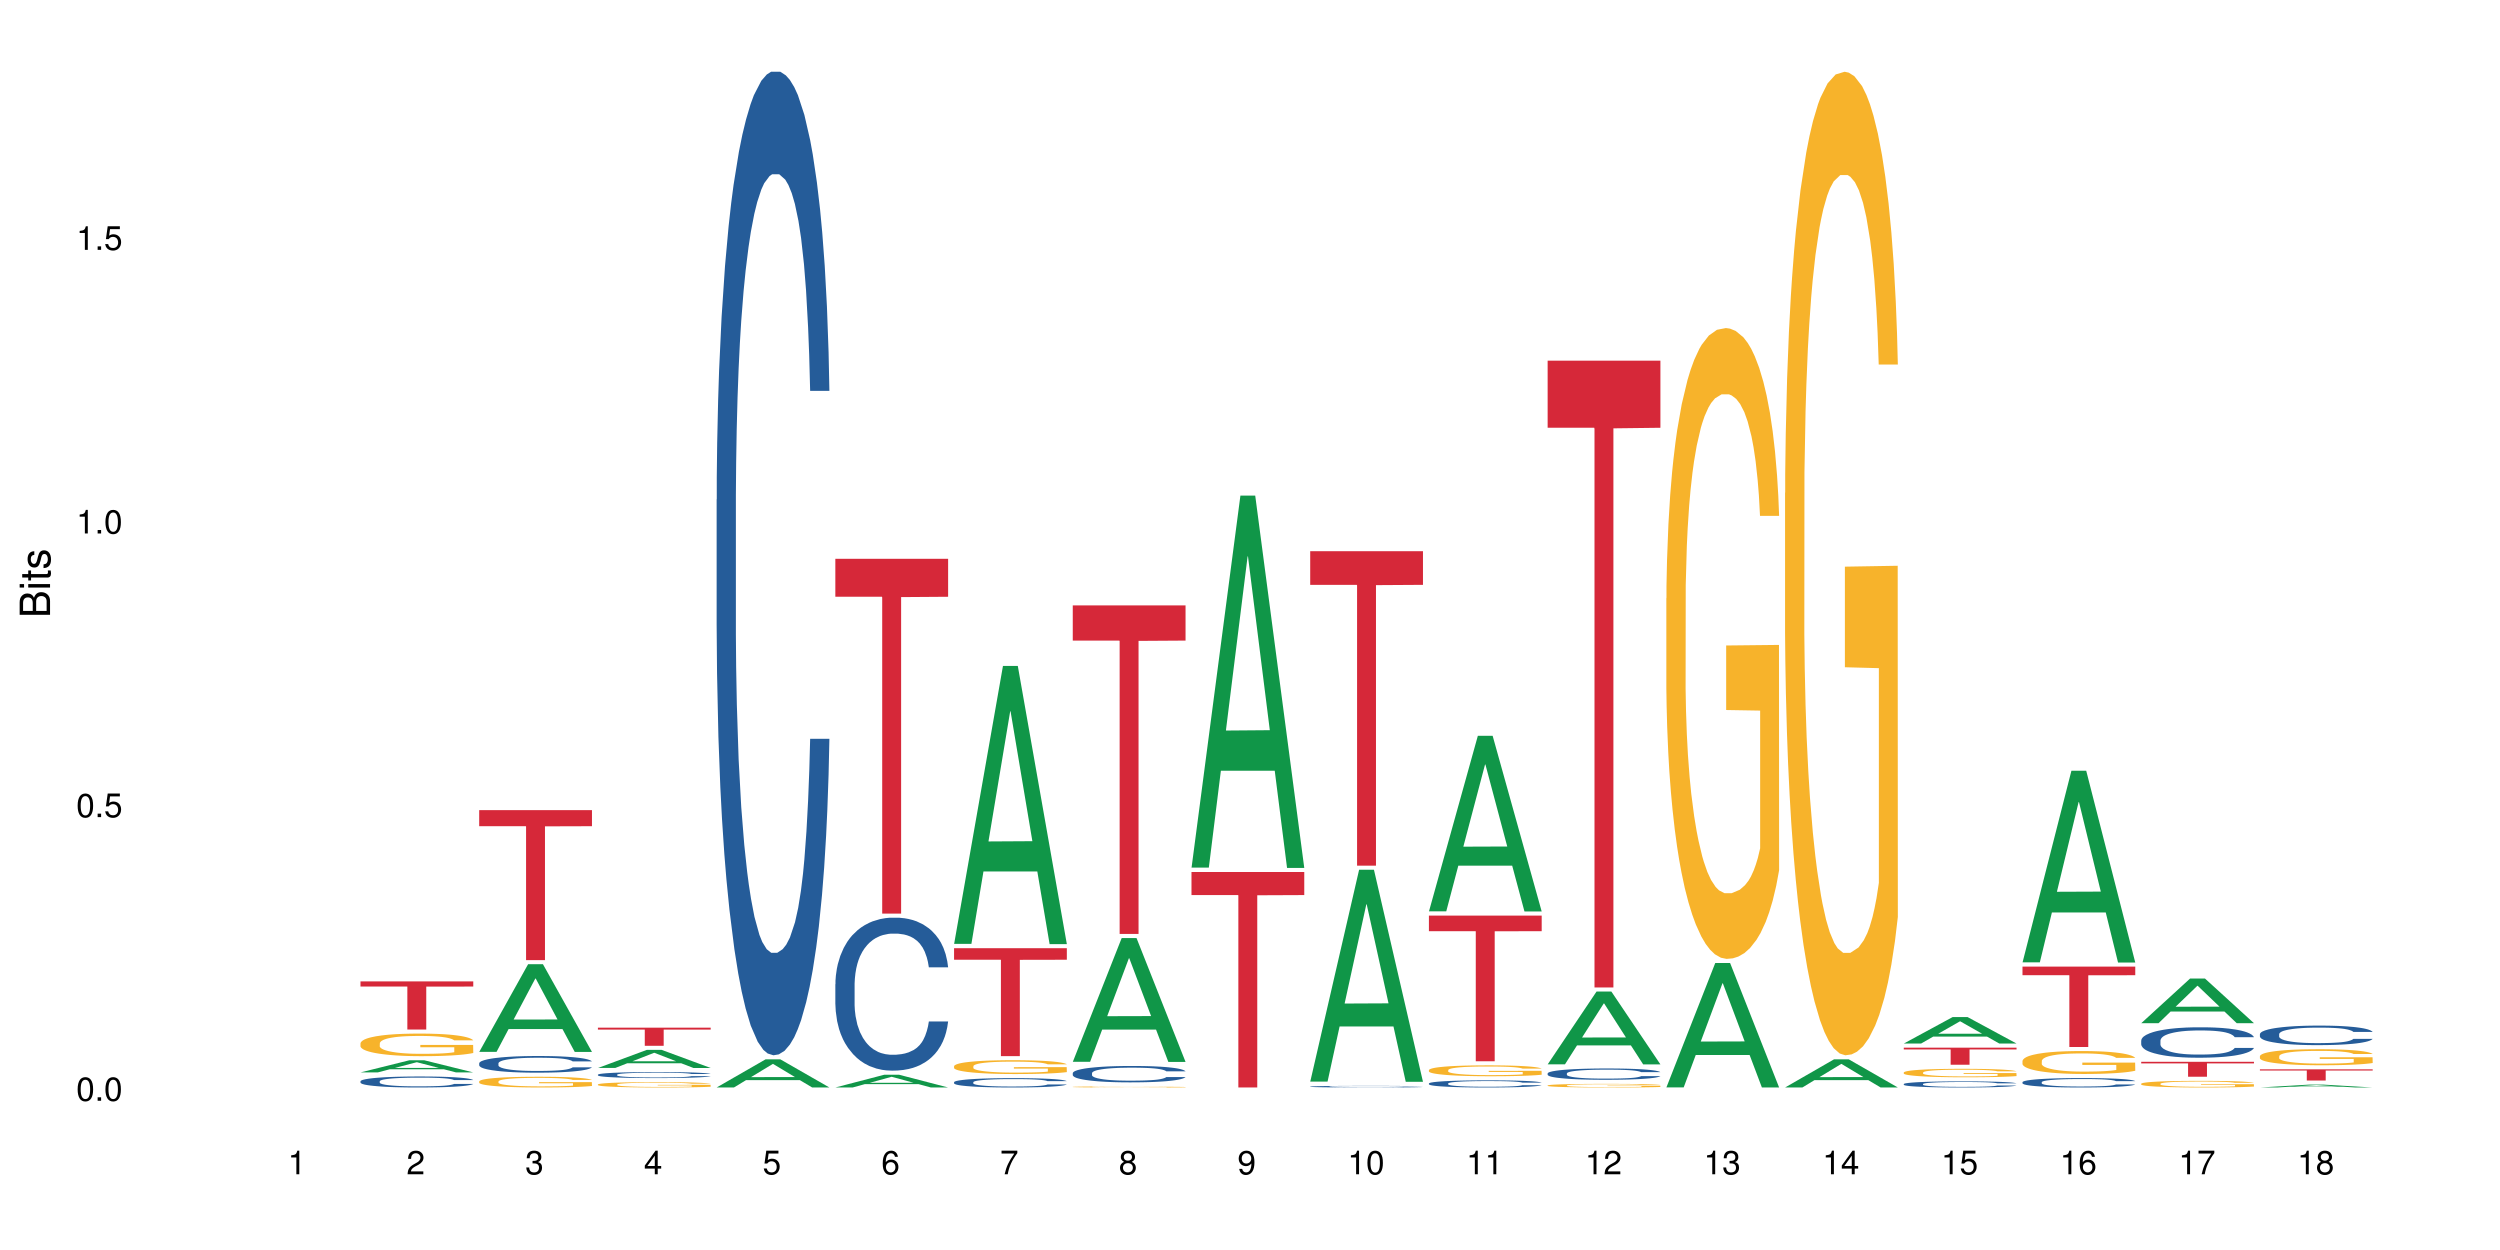 <?xml version="1.0" encoding="UTF-8"?>
<svg xmlns="http://www.w3.org/2000/svg" xmlns:xlink="http://www.w3.org/1999/xlink" width="720pt" height="360pt" viewBox="0 0 720 360" version="1.1">
<defs>
<g>
<symbol overflow="visible" id="glyph0-0">
<path style="stroke:none;" d=""/>
</symbol>
<symbol overflow="visible" id="glyph0-1">
<path style="stroke:none;" d="M 2.641 -6.797 C 2 -6.797 1.422 -6.531 1.078 -6.047 C 0.641 -5.453 0.406 -4.547 0.406 -3.297 C 0.406 -1 1.188 0.219 2.641 0.219 C 4.078 0.219 4.859 -1 4.859 -3.234 C 4.859 -4.562 4.656 -5.438 4.203 -6.047 C 3.844 -6.531 3.281 -6.797 2.641 -6.797 Z M 2.641 -6.047 C 3.547 -6.047 4 -5.125 4 -3.312 C 4 -1.375 3.562 -0.484 2.625 -0.484 C 1.734 -0.484 1.281 -1.422 1.281 -3.281 C 1.281 -5.141 1.734 -6.047 2.641 -6.047 Z M 2.641 -6.047 "/>
</symbol>
<symbol overflow="visible" id="glyph0-2">
<path style="stroke:none;" d="M 1.828 -1 L 0.828 -1 L 0.828 0 L 1.828 0 Z M 1.828 -1 "/>
</symbol>
<symbol overflow="visible" id="glyph0-3">
<path style="stroke:none;" d="M 4.562 -6.797 L 1.062 -6.797 L 0.547 -3.094 L 1.328 -3.094 C 1.719 -3.562 2.047 -3.734 2.578 -3.734 C 3.484 -3.734 4.062 -3.109 4.062 -2.094 C 4.062 -1.125 3.484 -0.531 2.578 -0.531 C 1.828 -0.531 1.375 -0.906 1.188 -1.672 L 0.328 -1.672 C 0.453 -1.109 0.547 -0.844 0.75 -0.594 C 1.125 -0.078 1.828 0.219 2.594 0.219 C 3.969 0.219 4.922 -0.781 4.922 -2.219 C 4.922 -3.562 4.031 -4.484 2.719 -4.484 C 2.25 -4.484 1.859 -4.359 1.469 -4.062 L 1.734 -5.969 L 4.562 -5.969 Z M 4.562 -6.797 "/>
</symbol>
<symbol overflow="visible" id="glyph0-4">
<path style="stroke:none;" d="M 2.484 -4.844 L 2.484 0 L 3.328 0 L 3.328 -6.797 L 2.766 -6.797 C 2.469 -5.75 2.281 -5.609 0.984 -5.453 L 0.984 -4.844 Z M 2.484 -4.844 "/>
</symbol>
<symbol overflow="visible" id="glyph0-5">
<path style="stroke:none;" d="M 4.859 -0.828 L 1.281 -0.828 C 1.359 -1.391 1.672 -1.75 2.5 -2.234 L 3.469 -2.75 C 4.406 -3.266 4.906 -3.969 4.906 -4.812 C 4.906 -5.375 4.672 -5.906 4.266 -6.266 C 3.859 -6.625 3.375 -6.797 2.719 -6.797 C 1.859 -6.797 1.219 -6.5 0.844 -5.922 C 0.609 -5.562 0.5 -5.125 0.484 -4.438 L 1.328 -4.438 C 1.359 -4.906 1.406 -5.188 1.531 -5.406 C 1.75 -5.812 2.188 -6.062 2.703 -6.062 C 3.469 -6.062 4.031 -5.516 4.031 -4.781 C 4.031 -4.25 3.719 -3.797 3.125 -3.438 L 2.234 -2.938 C 0.812 -2.141 0.406 -1.5 0.328 0 L 4.859 0 Z M 4.859 -0.828 "/>
</symbol>
<symbol overflow="visible" id="glyph0-6">
<path style="stroke:none;" d="M 2.125 -3.125 L 2.578 -3.125 C 3.516 -3.125 3.984 -2.703 3.984 -1.891 C 3.984 -1.031 3.469 -0.531 2.578 -0.531 C 1.656 -0.531 1.203 -0.984 1.156 -1.969 L 0.312 -1.969 C 0.344 -1.422 0.438 -1.078 0.609 -0.766 C 0.953 -0.109 1.625 0.219 2.547 0.219 C 3.953 0.219 4.859 -0.609 4.859 -1.906 C 4.859 -2.766 4.516 -3.25 3.703 -3.516 C 4.344 -3.766 4.656 -4.25 4.656 -4.938 C 4.656 -6.109 3.875 -6.797 2.578 -6.797 C 1.203 -6.797 0.484 -6.047 0.453 -4.609 L 1.297 -4.609 C 1.312 -5.016 1.344 -5.25 1.453 -5.453 C 1.641 -5.828 2.062 -6.062 2.594 -6.062 C 3.344 -6.062 3.797 -5.625 3.797 -4.906 C 3.797 -4.422 3.609 -4.141 3.25 -3.984 C 3.016 -3.891 2.719 -3.844 2.125 -3.844 Z M 2.125 -3.125 "/>
</symbol>
<symbol overflow="visible" id="glyph0-7">
<path style="stroke:none;" d="M 3.141 -1.625 L 3.141 0 L 3.984 0 L 3.984 -1.625 L 4.984 -1.625 L 4.984 -2.391 L 3.984 -2.391 L 3.984 -6.797 L 3.359 -6.797 L 0.266 -2.516 L 0.266 -1.625 Z M 3.141 -2.391 L 1 -2.391 L 3.141 -5.359 Z M 3.141 -2.391 "/>
</symbol>
<symbol overflow="visible" id="glyph0-8">
<path style="stroke:none;" d="M 4.781 -5.031 C 4.609 -6.141 3.891 -6.797 2.844 -6.797 C 2.094 -6.797 1.422 -6.438 1.031 -5.828 C 0.609 -5.172 0.406 -4.344 0.406 -3.094 C 0.406 -1.953 0.578 -1.234 0.984 -0.625 C 1.359 -0.078 1.953 0.219 2.703 0.219 C 3.984 0.219 4.922 -0.734 4.922 -2.078 C 4.922 -3.344 4.062 -4.234 2.844 -4.234 C 2.172 -4.234 1.641 -3.969 1.281 -3.469 C 1.281 -5.125 1.828 -6.047 2.797 -6.047 C 3.391 -6.047 3.797 -5.672 3.938 -5.031 Z M 2.734 -3.484 C 3.547 -3.484 4.062 -2.922 4.062 -2 C 4.062 -1.156 3.484 -0.531 2.703 -0.531 C 1.922 -0.531 1.328 -1.188 1.328 -2.047 C 1.328 -2.891 1.906 -3.484 2.734 -3.484 Z M 2.734 -3.484 "/>
</symbol>
<symbol overflow="visible" id="glyph0-9">
<path style="stroke:none;" d="M 4.984 -6.797 L 0.438 -6.797 L 0.438 -5.969 L 4.109 -5.969 C 2.5 -3.656 1.828 -2.234 1.328 0 L 2.219 0 C 2.594 -2.172 3.453 -4.047 4.984 -6.094 Z M 4.984 -6.797 "/>
</symbol>
<symbol overflow="visible" id="glyph0-10">
<path style="stroke:none;" d="M 3.75 -3.578 C 4.453 -4 4.688 -4.344 4.688 -4.984 C 4.688 -6.047 3.844 -6.797 2.641 -6.797 C 1.438 -6.797 0.594 -6.047 0.594 -4.984 C 0.594 -4.359 0.828 -4.016 1.516 -3.578 C 0.734 -3.203 0.359 -2.641 0.359 -1.891 C 0.359 -0.641 1.297 0.219 2.641 0.219 C 3.984 0.219 4.922 -0.641 4.922 -1.875 C 4.922 -2.641 4.531 -3.203 3.75 -3.578 Z M 2.641 -6.047 C 3.359 -6.047 3.812 -5.625 3.812 -4.969 C 3.812 -4.344 3.344 -3.922 2.641 -3.922 C 1.922 -3.922 1.453 -4.344 1.453 -4.984 C 1.453 -5.625 1.922 -6.047 2.641 -6.047 Z M 2.641 -3.203 C 3.484 -3.203 4.062 -2.672 4.062 -1.875 C 4.062 -1.062 3.484 -0.531 2.625 -0.531 C 1.797 -0.531 1.219 -1.078 1.219 -1.875 C 1.219 -2.672 1.797 -3.203 2.641 -3.203 Z M 2.641 -3.203 "/>
</symbol>
<symbol overflow="visible" id="glyph0-11">
<path style="stroke:none;" d="M 0.516 -1.547 C 0.672 -0.438 1.406 0.219 2.438 0.219 C 3.188 0.219 3.859 -0.141 4.266 -0.75 C 4.688 -1.406 4.891 -2.25 4.891 -3.484 C 4.891 -4.625 4.703 -5.359 4.312 -5.953 C 3.938 -6.5 3.344 -6.797 2.594 -6.797 C 1.297 -6.797 0.359 -5.844 0.359 -4.516 C 0.359 -3.25 1.234 -2.344 2.453 -2.344 C 3.094 -2.344 3.562 -2.578 4.016 -3.109 C 4 -1.453 3.469 -0.531 2.5 -0.531 C 1.906 -0.531 1.484 -0.906 1.359 -1.547 Z M 2.578 -6.062 C 3.375 -6.062 3.969 -5.406 3.969 -4.531 C 3.969 -3.688 3.375 -3.094 2.547 -3.094 C 1.734 -3.094 1.234 -3.672 1.234 -4.578 C 1.234 -5.438 1.797 -6.062 2.578 -6.062 Z M 2.578 -6.062 "/>
</symbol>
<symbol overflow="visible" id="glyph1-0">
<path style="stroke:none;" d=""/>
</symbol>
<symbol overflow="visible" id="glyph1-1">
<path style="stroke:none;" d="M 0 -0.953 L 0 -4.891 C 0 -5.719 -0.234 -6.344 -0.734 -6.797 C -1.188 -7.234 -1.812 -7.469 -2.5 -7.469 C -3.547 -7.469 -4.188 -7 -4.625 -5.875 C -4.984 -6.672 -5.641 -7.094 -6.531 -7.094 C -7.156 -7.094 -7.734 -6.859 -8.141 -6.391 C -8.562 -5.938 -8.75 -5.344 -8.75 -4.5 L -8.75 -0.953 Z M -4.984 -2.062 L -7.766 -2.062 L -7.766 -4.219 C -7.766 -4.844 -7.688 -5.203 -7.453 -5.5 C -7.219 -5.812 -6.859 -5.969 -6.375 -5.969 C -5.906 -5.969 -5.531 -5.812 -5.297 -5.5 C -5.062 -5.203 -4.984 -4.844 -4.984 -4.219 Z M -0.984 -2.062 L -4 -2.062 L -4 -4.781 C -4 -5.328 -3.859 -5.688 -3.578 -5.953 C -3.297 -6.219 -2.922 -6.359 -2.484 -6.359 C -2.062 -6.359 -1.688 -6.219 -1.406 -5.953 C -1.109 -5.688 -0.984 -5.328 -0.984 -4.781 Z M -0.984 -2.062 "/>
</symbol>
<symbol overflow="visible" id="glyph1-2">
<path style="stroke:none;" d="M -6.281 -1.797 L -6.281 -0.797 L 0 -0.797 L 0 -1.797 Z M -8.75 -1.797 L -8.75 -0.797 L -7.484 -0.797 L -7.484 -1.797 Z M -8.75 -1.797 "/>
</symbol>
<symbol overflow="visible" id="glyph1-3">
<path style="stroke:none;" d="M -6.281 -3.047 L -6.281 -2.016 L -8.016 -2.016 L -8.016 -1.016 L -6.281 -1.016 L -6.281 -0.172 L -5.469 -0.172 L -5.469 -1.016 L -0.719 -1.016 C -0.078 -1.016 0.281 -1.453 0.281 -2.234 C 0.281 -2.469 0.25 -2.719 0.188 -3.047 L -0.641 -3.047 C -0.609 -2.922 -0.594 -2.766 -0.594 -2.562 C -0.594 -2.141 -0.719 -2.016 -1.156 -2.016 L -5.469 -2.016 L -5.469 -3.047 Z M -6.281 -3.047 "/>
</symbol>
<symbol overflow="visible" id="glyph1-4">
<path style="stroke:none;" d="M -4.531 -5.25 C -5.766 -5.25 -6.469 -4.422 -6.469 -2.969 C -6.469 -1.516 -5.719 -0.562 -4.547 -0.562 C -3.562 -0.562 -3.094 -1.062 -2.734 -2.562 L -2.516 -3.484 C -2.344 -4.188 -2.094 -4.469 -1.625 -4.469 C -1.047 -4.469 -0.641 -3.875 -0.641 -3 C -0.641 -2.453 -0.797 -2 -1.062 -1.75 C -1.25 -1.594 -1.422 -1.531 -1.875 -1.469 L -1.875 -0.406 C -0.422 -0.453 0.281 -1.266 0.281 -2.922 C 0.281 -4.5 -0.5 -5.516 -1.719 -5.516 C -2.656 -5.516 -3.172 -4.984 -3.469 -3.734 L -3.703 -2.766 C -3.891 -1.953 -4.156 -1.609 -4.594 -1.609 C -5.172 -1.609 -5.547 -2.125 -5.547 -2.938 C -5.547 -3.75 -5.203 -4.172 -4.531 -4.203 Z M -4.531 -5.25 "/>
</symbol>
</g>
</defs>
<g id="surface80956">
<rect x="0" y="0" width="720" height="360" style="fill:rgb(100%,100%,100%);fill-opacity:1;stroke:none;"/>
<path style=" stroke:none;fill-rule:nonzero;fill:rgb(6.275%,58.824%,28.235%);fill-opacity:1;" d="M 103.82 308.852 L 103.855 308.848 L 117.906 305.355 L 122.176 305.355 L 136.301 308.855 L 131.336 308.855 L 127.797 307.941 L 112.285 307.941 L 108.816 308.852 L 103.82 308.852 L 113.777 307.562 L 126.375 307.559 L 120.094 305.926 L 120.023 305.922 L 119.957 305.934 L 113.742 307.559 L 113.777 307.562 Z M 103.82 308.852 "/>
<path style=" stroke:none;fill-rule:nonzero;fill:rgb(14.51%,36.078%,60%);fill-opacity:1;" d="M 103.82 311.406 L 103.859 311.402 L 103.859 311.336 L 103.977 311.227 L 104.254 311.086 L 104.531 310.992 L 105.246 310.82 L 106.234 310.656 L 107.266 310.527 L 108.02 310.453 L 108.691 310.395 L 110.234 310.285 L 111.227 310.23 L 112.297 310.184 L 113.602 310.133 L 114.555 310.105 L 116.691 310.059 L 118.277 310.039 L 119.504 310.031 L 122.16 310.031 L 123.742 310.039 L 124.891 310.055 L 126.16 310.078 L 127.23 310.105 L 129.09 310.168 L 130.754 310.25 L 131.508 310.297 L 132.695 310.387 L 133.605 310.473 L 134.238 310.547 L 134.953 310.656 L 135.586 310.785 L 136.062 310.934 L 136.301 311.059 L 130.754 311.059 L 130.477 310.941 L 130.16 310.852 L 129.566 310.734 L 128.973 310.648 L 128.141 310.566 L 127.387 310.512 L 126.355 310.453 L 125.445 310.422 L 124.496 310.395 L 123.586 310.375 L 121.844 310.359 L 119.82 310.359 L 119.07 310.363 L 117.523 310.387 L 116.691 310.41 L 115.504 310.449 L 114.672 310.488 L 113.684 310.543 L 113.008 310.594 L 112.176 310.668 L 111.582 310.734 L 110.91 310.832 L 110.512 310.902 L 110.156 310.984 L 109.84 311.078 L 109.602 311.18 L 109.445 311.289 L 109.363 311.395 L 109.363 311.84 L 109.445 311.945 L 109.641 312.066 L 110.156 312.242 L 110.91 312.398 L 111.781 312.52 L 112.613 312.605 L 113.09 312.645 L 113.723 312.691 L 114.711 312.75 L 116.137 312.809 L 116.969 312.832 L 118.238 312.855 L 119.543 312.867 L 121.289 312.867 L 122.832 312.855 L 123.863 312.84 L 124.93 312.816 L 126.398 312.766 L 127.309 312.723 L 128.102 312.668 L 128.695 312.609 L 129.09 312.566 L 129.684 312.477 L 130.16 312.375 L 130.516 312.277 L 130.754 312.176 L 136.301 312.176 L 136.062 312.293 L 135.707 312.406 L 135.348 312.488 L 134.793 312.59 L 134.16 312.68 L 133.25 312.781 L 132.496 312.848 L 131.508 312.922 L 130.594 312.977 L 129.605 313.023 L 128.141 313.082 L 127.188 313.113 L 126.16 313.137 L 124.93 313.16 L 123.387 313.18 L 121.723 313.191 L 120.18 313.195 L 118.516 313.191 L 117.285 313.18 L 115.664 313.152 L 113.641 313.102 L 112.176 313.047 L 111.027 312.992 L 110.039 312.934 L 108.93 312.855 L 107.504 312.727 L 106.633 312.629 L 106.039 312.547 L 105.363 312.434 L 104.887 312.332 L 104.336 312.172 L 103.938 311.965 L 103.82 311.805 Z M 103.82 311.406 "/>
<path style=" stroke:none;fill-rule:nonzero;fill:rgb(96.863%,70.196%,16.863%);fill-opacity:1;" d="M 103.82 300.461 L 103.859 300.453 L 103.859 300.336 L 104.016 300.066 L 104.414 299.699 L 104.93 299.395 L 105.484 299.16 L 105.84 299.035 L 106.434 298.855 L 106.949 298.727 L 108.254 298.457 L 109.918 298.207 L 110.832 298.102 L 111.859 298 L 113.324 297.887 L 114 297.844 L 116.059 297.75 L 118.395 297.691 L 120.969 297.672 L 122.16 297.68 L 123.781 297.703 L 126 297.77 L 127.27 297.828 L 128.258 297.887 L 129.289 297.965 L 130.555 298.082 L 131.746 298.227 L 132.695 298.367 L 133.645 298.547 L 134.438 298.738 L 135.109 298.945 L 135.707 299.195 L 136.062 299.402 L 136.301 299.609 L 130.793 299.609 L 130.477 299.402 L 130.121 299.242 L 129.527 299.047 L 128.934 298.902 L 128.34 298.789 L 127.23 298.637 L 126.277 298.539 L 125.09 298.457 L 123.941 298.402 L 122.633 298.367 L 121.844 298.355 L 119.742 298.355 L 117.84 298.398 L 116.73 298.445 L 115.941 298.492 L 114.832 298.582 L 114.156 298.652 L 113.762 298.699 L 112.574 298.887 L 111.781 299.051 L 111.344 299.164 L 110.789 299.344 L 110.395 299.504 L 109.957 299.742 L 109.723 299.918 L 109.402 300.324 L 109.363 301.395 L 109.484 301.617 L 109.723 301.863 L 110.039 302.074 L 110.512 302.301 L 110.988 302.473 L 111.82 302.707 L 112.535 302.859 L 113.09 302.961 L 114.156 303.121 L 114.594 303.176 L 115.621 303.281 L 116.691 303.363 L 118 303.438 L 118.988 303.473 L 120.574 303.5 L 122.594 303.5 L 124.973 303.465 L 126.477 303.418 L 127.508 303.371 L 128.18 303.328 L 129.012 303.266 L 129.605 303.203 L 130.16 303.141 L 130.832 303.039 L 130.832 301.617 L 121.051 301.613 L 121.051 300.945 L 136.262 300.941 L 136.301 303.266 L 135.469 303.426 L 134.438 303.578 L 133.449 303.699 L 132.418 303.801 L 130.953 303.91 L 129.766 303.984 L 127.941 304.066 L 126.277 304.121 L 124.535 304.156 L 122.992 304.172 L 121.168 304.18 L 119.543 304.168 L 117.801 304.133 L 116.414 304.086 L 115.148 304.023 L 113.879 303.949 L 112.297 303.824 L 111.266 303.723 L 110.195 303.598 L 109.125 303.449 L 108.176 303.289 L 107.543 303.164 L 106.91 303.02 L 106.234 302.844 L 105.602 302.641 L 105.125 302.457 L 104.691 302.25 L 104.375 302.051 L 104.059 301.785 L 103.898 301.57 L 103.82 301.387 Z M 103.82 300.461 "/>
<path style=" stroke:none;fill-rule:nonzero;fill:rgb(83.922%,15.686%,22.353%);fill-opacity:1;" d="M 103.82 282.645 L 136.301 282.645 L 136.301 284.129 L 122.762 284.141 L 122.762 296.5 L 117.316 296.5 L 117.316 284.152 L 117.238 284.129 L 103.82 284.129 Z M 103.82 282.645 "/>
<path style=" stroke:none;fill-rule:nonzero;fill:rgb(6.275%,58.824%,28.235%);fill-opacity:1;" d="M 138.008 302.934 L 138.043 302.91 L 152.098 277.688 L 156.367 277.688 L 170.488 302.957 L 165.527 302.957 L 161.988 296.363 L 146.477 296.363 L 143.008 302.934 L 138.008 302.934 L 147.969 293.633 L 160.566 293.609 L 154.285 281.816 L 154.215 281.793 L 154.145 281.863 L 147.934 293.609 L 147.969 293.633 Z M 138.008 302.934 "/>
<path style=" stroke:none;fill-rule:nonzero;fill:rgb(14.51%,36.078%,60%);fill-opacity:1;" d="M 138.008 306.219 L 138.047 306.215 L 138.047 306.109 L 138.168 305.945 L 138.445 305.734 L 138.723 305.59 L 139.434 305.332 L 140.426 305.082 L 141.457 304.887 L 142.207 304.773 L 142.883 304.688 L 144.426 304.523 L 145.418 304.441 L 146.484 304.367 L 147.793 304.289 L 148.742 304.246 L 150.883 304.176 L 152.465 304.145 L 153.695 304.133 L 156.348 304.133 L 157.934 304.152 L 159.082 304.172 L 160.348 304.207 L 161.418 304.246 L 163.281 304.344 L 164.945 304.465 L 165.695 304.535 L 166.887 304.672 L 167.797 304.805 L 168.43 304.918 L 169.145 305.082 L 169.777 305.277 L 170.25 305.5 L 170.488 305.691 L 164.945 305.691 L 164.668 305.516 L 164.352 305.379 L 163.754 305.199 L 163.16 305.07 L 162.328 304.945 L 161.578 304.859 L 160.547 304.777 L 159.637 304.727 L 158.688 304.688 L 157.773 304.66 L 156.031 304.633 L 154.012 304.633 L 153.258 304.641 L 151.715 304.676 L 150.883 304.707 L 149.695 304.77 L 148.863 304.824 L 147.871 304.914 L 147.199 304.988 L 146.367 305.102 L 145.773 305.203 L 145.098 305.348 L 144.703 305.457 L 144.348 305.582 L 144.031 305.727 L 143.793 305.879 L 143.633 306.039 L 143.555 306.199 L 143.555 306.879 L 143.633 307.035 L 143.832 307.219 L 144.348 307.488 L 145.098 307.719 L 145.969 307.902 L 146.801 308.035 L 147.277 308.098 L 147.91 308.168 L 148.902 308.254 L 150.328 308.344 L 151.16 308.379 L 152.426 308.414 L 153.734 308.43 L 155.477 308.43 L 157.023 308.414 L 158.051 308.391 L 159.121 308.355 L 160.586 308.281 L 161.496 308.211 L 162.289 308.129 L 162.883 308.043 L 163.281 307.973 L 163.875 307.84 L 164.352 307.688 L 164.707 307.535 L 164.945 307.387 L 170.488 307.387 L 170.25 307.562 L 169.895 307.734 L 169.539 307.859 L 168.984 308.016 L 168.352 308.148 L 167.438 308.305 L 166.688 308.402 L 165.695 308.512 L 164.785 308.598 L 163.797 308.672 L 162.328 308.758 L 161.379 308.805 L 160.348 308.844 L 159.121 308.879 L 157.578 308.91 L 155.914 308.926 L 154.367 308.93 L 152.703 308.922 L 151.477 308.902 L 149.852 308.863 L 147.832 308.785 L 146.367 308.703 L 145.219 308.617 L 144.227 308.531 L 143.117 308.414 L 141.691 308.219 L 140.82 308.07 L 140.227 307.949 L 139.555 307.777 L 139.078 307.625 L 138.523 307.379 L 138.129 307.066 L 138.008 306.824 Z M 138.008 306.219 "/>
<path style=" stroke:none;fill-rule:nonzero;fill:rgb(96.863%,70.196%,16.863%);fill-opacity:1;" d="M 138.008 311.43 L 138.047 311.426 L 138.047 311.371 L 138.207 311.242 L 138.602 311.066 L 139.117 310.922 L 139.672 310.812 L 140.027 310.75 L 140.625 310.668 L 141.137 310.605 L 142.445 310.477 L 144.109 310.359 L 145.02 310.309 L 146.051 310.262 L 147.516 310.207 L 148.188 310.188 L 150.25 310.141 L 152.586 310.113 L 155.16 310.105 L 156.348 310.109 L 157.973 310.117 L 160.191 310.148 L 161.457 310.18 L 162.449 310.207 L 163.477 310.242 L 164.746 310.301 L 165.934 310.367 L 166.887 310.434 L 167.836 310.52 L 168.629 310.609 L 169.301 310.711 L 169.895 310.828 L 170.25 310.926 L 170.488 311.023 L 164.984 311.023 L 164.668 310.926 L 164.309 310.852 L 163.715 310.758 L 163.121 310.688 L 162.527 310.637 L 161.418 310.562 L 160.469 310.516 L 159.281 310.477 L 158.133 310.453 L 156.824 310.434 L 156.031 310.43 L 153.934 310.43 L 152.031 310.449 L 150.922 310.473 L 150.129 310.496 L 149.02 310.535 L 148.348 310.57 L 147.953 310.594 L 146.762 310.68 L 145.969 310.762 L 145.535 310.812 L 144.98 310.898 L 144.586 310.973 L 144.148 311.086 L 143.91 311.172 L 143.594 311.363 L 143.555 311.871 L 143.672 311.98 L 143.91 312.094 L 144.227 312.195 L 144.703 312.305 L 145.18 312.387 L 146.012 312.496 L 146.723 312.57 L 147.277 312.617 L 148.348 312.695 L 148.781 312.719 L 149.812 312.77 L 150.883 312.809 L 152.191 312.844 L 153.18 312.859 L 154.766 312.875 L 156.785 312.875 L 159.16 312.855 L 160.668 312.836 L 161.695 312.812 L 162.371 312.793 L 163.199 312.762 L 163.797 312.734 L 164.352 312.703 L 165.023 312.652 L 165.023 311.98 L 155.238 311.977 L 155.238 311.66 L 170.449 311.656 L 170.488 312.762 L 169.656 312.836 L 168.629 312.91 L 167.637 312.969 L 166.609 313.016 L 165.141 313.07 L 163.953 313.102 L 162.133 313.141 L 160.469 313.168 L 158.727 313.184 L 157.18 313.191 L 155.359 313.195 L 153.734 313.191 L 151.992 313.172 L 150.605 313.152 L 149.336 313.121 L 148.07 313.086 L 146.484 313.027 L 145.457 312.977 L 144.387 312.918 L 143.316 312.848 L 142.367 312.773 L 141.73 312.715 L 141.098 312.645 L 140.426 312.562 L 139.793 312.465 L 139.316 312.379 L 138.879 312.277 L 138.562 312.184 L 138.246 312.059 L 138.09 311.957 L 138.008 311.871 Z M 138.008 311.43 "/>
<path style=" stroke:none;fill-rule:nonzero;fill:rgb(83.922%,15.686%,22.353%);fill-opacity:1;" d="M 138.008 233.324 L 170.488 233.324 L 170.488 237.945 L 156.953 237.988 L 156.953 276.512 L 151.508 276.512 L 151.508 238.027 L 151.426 237.945 L 138.008 237.945 Z M 138.008 233.324 "/>
<path style=" stroke:none;fill-rule:nonzero;fill:rgb(6.275%,58.824%,28.235%);fill-opacity:1;" d="M 172.199 307.574 L 172.234 307.57 L 186.289 302.363 L 190.555 302.363 L 204.68 307.578 L 199.719 307.578 L 196.176 306.215 L 180.664 306.215 L 177.195 307.574 L 172.199 307.574 L 182.156 305.652 L 194.754 305.648 L 188.473 303.215 L 188.406 303.207 L 188.336 303.223 L 182.125 305.648 L 182.156 305.652 Z M 172.199 307.574 "/>
<path style=" stroke:none;fill-rule:nonzero;fill:rgb(14.51%,36.078%,60%);fill-opacity:1;" d="M 172.199 309.508 L 172.238 309.504 L 172.238 309.469 L 172.355 309.406 L 172.633 309.332 L 172.91 309.277 L 173.625 309.184 L 174.613 309.094 L 175.645 309.027 L 176.398 308.984 L 177.07 308.953 L 178.617 308.895 L 179.605 308.863 L 180.676 308.836 L 181.984 308.809 L 182.934 308.793 L 185.07 308.77 L 186.656 308.758 L 187.883 308.754 L 190.539 308.754 L 192.121 308.758 L 193.273 308.77 L 194.539 308.781 L 195.609 308.793 L 197.469 308.828 L 199.133 308.875 L 199.887 308.898 L 201.074 308.949 L 201.984 308.996 L 202.621 309.035 L 203.332 309.094 L 203.965 309.168 L 204.441 309.246 L 204.68 309.316 L 199.133 309.316 L 198.855 309.25 L 198.539 309.203 L 197.945 309.137 L 197.352 309.094 L 196.52 309.047 L 195.766 309.016 L 194.738 308.984 L 193.824 308.969 L 192.875 308.953 L 191.965 308.941 L 190.223 308.934 L 188.203 308.934 L 187.449 308.938 L 185.902 308.949 L 185.07 308.961 L 183.883 308.984 L 183.051 309.004 L 182.062 309.035 L 181.387 309.062 L 180.555 309.102 L 179.961 309.141 L 179.289 309.191 L 178.895 309.23 L 178.535 309.277 L 178.219 309.328 L 177.98 309.383 L 177.824 309.441 L 177.746 309.5 L 177.746 309.742 L 177.824 309.801 L 178.023 309.867 L 178.535 309.965 L 179.289 310.047 L 180.16 310.113 L 180.992 310.16 L 181.469 310.184 L 182.102 310.207 L 183.09 310.242 L 184.52 310.273 L 185.348 310.285 L 186.617 310.297 L 187.926 310.305 L 189.668 310.305 L 191.211 310.297 L 192.242 310.289 L 193.312 310.277 L 194.777 310.25 L 195.688 310.227 L 196.48 310.195 L 197.074 310.164 L 197.469 310.141 L 198.062 310.09 L 198.539 310.035 L 198.895 309.98 L 199.133 309.926 L 204.68 309.926 L 204.441 309.992 L 204.086 310.051 L 203.73 310.098 L 203.176 310.152 L 202.539 310.203 L 201.629 310.258 L 200.875 310.293 L 199.887 310.332 L 198.977 310.363 L 197.984 310.391 L 196.52 310.422 L 195.57 310.438 L 194.539 310.453 L 193.312 310.465 L 191.766 310.477 L 190.102 310.484 L 188.559 310.484 L 186.895 310.48 L 185.668 310.473 L 184.043 310.461 L 182.023 310.434 L 180.555 310.402 L 179.406 310.371 L 178.418 310.34 L 177.309 310.297 L 175.883 310.227 L 175.012 310.176 L 174.418 310.129 L 173.742 310.066 L 173.27 310.012 L 172.715 309.926 L 172.316 309.812 L 172.199 309.727 Z M 172.199 309.508 "/>
<path style=" stroke:none;fill-rule:nonzero;fill:rgb(96.863%,70.196%,16.863%);fill-opacity:1;" d="M 172.199 312.316 L 172.238 312.316 L 172.238 312.289 L 172.398 312.223 L 172.793 312.137 L 173.309 312.066 L 173.863 312.012 L 174.219 311.98 L 174.812 311.938 L 175.328 311.906 L 176.637 311.844 L 178.301 311.785 L 179.211 311.762 L 180.238 311.734 L 181.707 311.711 L 182.379 311.699 L 184.438 311.676 L 186.777 311.664 L 189.352 311.66 L 190.539 311.66 L 192.164 311.664 L 194.379 311.68 L 195.648 311.695 L 196.637 311.711 L 197.668 311.727 L 198.938 311.754 L 200.125 311.789 L 201.074 311.824 L 202.023 311.863 L 202.816 311.91 L 203.492 311.961 L 204.086 312.02 L 204.441 312.066 L 204.68 312.117 L 199.172 312.117 L 198.855 312.066 L 198.5 312.031 L 197.906 311.984 L 197.312 311.949 L 196.719 311.922 L 195.609 311.887 L 194.656 311.863 L 193.469 311.844 L 192.32 311.832 L 191.016 311.824 L 190.223 311.82 L 188.121 311.82 L 186.223 311.832 L 185.113 311.84 L 184.32 311.852 L 183.211 311.875 L 182.539 311.891 L 182.141 311.902 L 180.953 311.945 L 180.16 311.984 L 179.727 312.012 L 179.172 312.055 L 178.773 312.09 L 178.34 312.148 L 178.102 312.188 L 177.785 312.285 L 177.746 312.539 L 177.863 312.59 L 178.102 312.648 L 178.418 312.699 L 178.895 312.754 L 179.367 312.793 L 180.199 312.848 L 180.914 312.883 L 181.469 312.906 L 182.539 312.945 L 182.973 312.957 L 184.004 312.984 L 185.07 313.004 L 186.379 313.02 L 187.371 313.027 L 188.953 313.035 L 190.973 313.035 L 193.352 313.027 L 194.855 313.016 L 195.887 313.004 L 196.559 312.996 L 197.391 312.98 L 197.984 312.965 L 198.539 312.949 L 199.215 312.926 L 199.215 312.59 L 189.43 312.59 L 189.43 312.434 L 204.641 312.43 L 204.68 312.98 L 203.848 313.016 L 202.816 313.055 L 201.828 313.082 L 200.797 313.105 L 199.332 313.133 L 198.145 313.148 L 196.32 313.168 L 194.656 313.184 L 192.914 313.191 L 191.371 313.195 L 189.547 313.195 L 187.926 313.191 L 186.18 313.184 L 184.793 313.172 L 183.527 313.16 L 182.262 313.141 L 180.676 313.113 L 179.645 313.086 L 178.574 313.059 L 177.508 313.023 L 176.555 312.984 L 175.922 312.957 L 175.289 312.922 L 174.613 312.879 L 173.98 312.832 L 173.508 312.789 L 173.07 312.738 L 172.754 312.691 L 172.438 312.629 L 172.277 312.578 L 172.199 312.535 Z M 172.199 312.316 "/>
<path style=" stroke:none;fill-rule:nonzero;fill:rgb(83.922%,15.686%,22.353%);fill-opacity:1;" d="M 172.199 295.969 L 204.68 295.969 L 204.68 296.527 L 191.141 296.531 L 191.141 301.188 L 185.695 301.188 L 185.695 296.539 L 185.617 296.527 L 172.199 296.527 Z M 172.199 295.969 "/>
<path style=" stroke:none;fill-rule:nonzero;fill:rgb(6.275%,58.824%,28.235%);fill-opacity:1;" d="M 206.391 313.188 L 206.422 313.18 L 220.477 305.094 L 224.746 305.094 L 238.867 313.195 L 233.906 313.195 L 230.367 311.082 L 214.855 311.082 L 211.387 313.188 L 206.391 313.188 L 216.348 310.207 L 228.945 310.199 L 222.664 306.418 L 222.594 306.41 L 222.523 306.434 L 216.312 310.199 L 216.348 310.207 Z M 206.391 313.188 "/>
<path style=" stroke:none;fill-rule:nonzero;fill:rgb(14.51%,36.078%,60%);fill-opacity:1;" d="M 206.391 143.91 L 206.43 143.648 L 206.43 137.438 L 206.547 127.598 L 206.824 115.168 L 207.102 106.625 L 207.816 91.348 L 208.805 76.59 L 209.836 65.195 L 210.586 58.465 L 211.262 53.285 L 212.805 43.707 L 213.797 38.789 L 214.867 34.387 L 216.172 29.984 L 217.125 27.395 L 219.262 23.254 L 220.848 21.441 L 222.074 20.664 L 224.727 20.664 L 226.312 21.699 L 227.461 22.992 L 228.73 25.066 L 229.797 27.395 L 231.66 33.09 L 233.324 40.34 L 234.078 44.484 L 235.266 52.512 L 236.176 60.277 L 236.809 67.008 L 237.523 76.59 L 238.156 88.242 L 238.633 101.445 L 238.867 112.578 L 233.324 112.578 L 233.047 102.223 L 232.73 94.195 L 232.137 83.582 L 231.543 76.07 L 230.711 68.562 L 229.957 63.645 L 228.926 58.723 L 228.016 55.617 L 227.066 53.285 L 226.152 51.734 L 224.41 50.18 L 222.391 50.18 L 221.637 50.699 L 220.094 52.77 L 219.262 54.582 L 218.074 58.207 L 217.242 61.57 L 216.25 66.75 L 215.578 71.152 L 214.746 77.883 L 214.152 83.84 L 213.48 92.383 L 213.082 98.855 L 212.727 106.105 L 212.41 114.652 L 212.172 123.715 L 212.012 133.293 L 211.934 142.613 L 211.934 182.746 L 212.012 192.066 L 212.211 202.941 L 212.727 218.738 L 213.48 232.461 L 214.352 243.332 L 215.184 251.102 L 215.656 254.727 L 216.293 258.867 L 217.281 264.047 L 218.707 269.227 L 219.539 271.297 L 220.809 273.367 L 222.113 274.402 L 223.855 274.402 L 225.402 273.367 L 226.43 272.074 L 227.5 270.004 L 228.965 265.602 L 229.879 261.457 L 230.668 256.539 L 231.266 251.617 L 231.66 247.477 L 232.254 239.449 L 232.73 230.648 L 233.086 221.586 L 233.324 212.781 L 238.867 212.781 L 238.633 223.137 L 238.273 233.234 L 237.918 240.746 L 237.363 249.809 L 236.73 257.832 L 235.82 266.895 L 235.066 272.852 L 234.078 279.324 L 233.164 284.242 L 232.176 288.645 L 230.711 293.824 L 229.758 296.414 L 228.73 298.742 L 227.5 300.812 L 225.957 302.625 L 224.293 303.66 L 222.746 303.922 L 221.086 303.402 L 219.855 302.367 L 218.23 300.035 L 216.211 295.375 L 214.746 290.457 L 213.598 285.539 L 212.609 280.359 L 211.5 273.367 L 210.074 261.977 L 209.199 253.172 L 208.605 245.922 L 207.934 235.824 L 207.457 226.762 L 206.902 212.262 L 206.508 193.879 L 206.391 179.641 Z M 206.391 143.91 "/>
<path style=" stroke:none;fill-rule:nonzero;fill:rgb(6.275%,58.824%,28.235%);fill-opacity:1;" d="M 240.578 313.191 L 240.613 313.188 L 254.668 309.523 L 258.934 309.523 L 273.059 313.195 L 268.098 313.195 L 264.559 312.238 L 249.047 312.238 L 245.574 313.191 L 240.578 313.191 L 250.539 311.84 L 263.133 311.836 L 256.852 310.125 L 256.785 310.121 L 256.715 310.133 L 250.504 311.836 L 250.539 311.84 Z M 240.578 313.191 "/>
<path style=" stroke:none;fill-rule:nonzero;fill:rgb(14.51%,36.078%,60%);fill-opacity:1;" d="M 240.578 283.465 L 240.617 283.426 L 240.617 282.461 L 240.738 280.93 L 241.016 278.996 L 241.293 277.668 L 242.004 275.293 L 242.996 272.996 L 244.023 271.227 L 244.777 270.18 L 245.449 269.375 L 246.996 267.883 L 247.984 267.117 L 249.055 266.434 L 250.363 265.75 L 251.312 265.348 L 253.453 264.703 L 255.035 264.422 L 256.266 264.301 L 258.918 264.301 L 260.504 264.461 L 261.652 264.664 L 262.918 264.984 L 263.988 265.348 L 265.852 266.234 L 267.512 267.359 L 268.266 268.004 L 269.453 269.254 L 270.367 270.461 L 271 271.508 L 271.711 272.996 L 272.348 274.809 L 272.82 276.863 L 273.059 278.594 L 267.512 278.594 L 267.234 276.984 L 266.918 275.734 L 266.324 274.086 L 265.73 272.918 L 264.898 271.75 L 264.148 270.984 L 263.117 270.219 L 262.207 269.734 L 261.254 269.375 L 260.344 269.133 L 258.602 268.891 L 256.582 268.891 L 255.828 268.969 L 254.285 269.293 L 253.453 269.574 L 252.262 270.137 L 251.434 270.66 L 250.441 271.469 L 249.77 272.152 L 248.938 273.199 L 248.344 274.125 L 247.668 275.453 L 247.273 276.461 L 246.918 277.586 L 246.598 278.918 L 246.363 280.324 L 246.203 281.816 L 246.125 283.266 L 246.125 289.508 L 246.203 290.957 L 246.402 292.648 L 246.918 295.102 L 247.668 297.238 L 248.539 298.93 L 249.371 300.137 L 249.848 300.699 L 250.48 301.344 L 251.473 302.148 L 252.898 302.953 L 253.73 303.277 L 254.996 303.598 L 256.305 303.762 L 258.047 303.762 L 259.59 303.598 L 260.621 303.398 L 261.691 303.074 L 263.156 302.391 L 264.066 301.746 L 264.859 300.98 L 265.453 300.215 L 265.852 299.574 L 266.445 298.324 L 266.918 296.957 L 267.277 295.547 L 267.512 294.176 L 273.059 294.176 L 272.82 295.789 L 272.465 297.359 L 272.109 298.527 L 271.555 299.934 L 270.922 301.184 L 270.008 302.594 L 269.258 303.52 L 268.266 304.523 L 267.355 305.289 L 266.363 305.973 L 264.898 306.781 L 263.949 307.184 L 262.918 307.547 L 261.691 307.867 L 260.145 308.148 L 258.48 308.309 L 256.938 308.352 L 255.273 308.27 L 254.047 308.109 L 252.422 307.746 L 250.402 307.023 L 248.938 306.258 L 247.789 305.492 L 246.797 304.688 L 245.688 303.598 L 244.262 301.828 L 243.391 300.457 L 242.797 299.332 L 242.125 297.762 L 241.648 296.352 L 241.094 294.098 L 240.699 291.238 L 240.578 289.023 Z M 240.578 283.465 "/>
<path style=" stroke:none;fill-rule:nonzero;fill:rgb(83.922%,15.686%,22.353%);fill-opacity:1;" d="M 240.578 160.93 L 273.059 160.93 L 273.059 171.867 L 259.523 171.965 L 259.523 263.125 L 254.074 263.125 L 254.074 172.059 L 253.996 171.867 L 240.578 171.867 Z M 240.578 160.93 "/>
<path style=" stroke:none;fill-rule:nonzero;fill:rgb(6.275%,58.824%,28.235%);fill-opacity:1;" d="M 274.77 271.828 L 274.805 271.754 L 288.855 191.781 L 293.125 191.781 L 307.25 271.902 L 302.285 271.902 L 298.746 250.988 L 283.234 250.988 L 279.766 271.828 L 274.77 271.828 L 284.727 242.336 L 297.324 242.262 L 291.043 204.871 L 290.973 204.797 L 290.906 205.023 L 284.691 242.262 L 284.727 242.336 Z M 274.77 271.828 "/>
<path style=" stroke:none;fill-rule:nonzero;fill:rgb(14.51%,36.078%,60%);fill-opacity:1;" d="M 274.77 311.672 L 274.809 311.672 L 274.809 311.609 L 274.926 311.516 L 275.203 311.398 L 275.48 311.316 L 276.195 311.172 L 277.184 311.031 L 278.215 310.922 L 278.969 310.859 L 279.641 310.809 L 281.184 310.719 L 282.176 310.672 L 283.246 310.629 L 284.551 310.59 L 285.504 310.562 L 287.641 310.523 L 289.227 310.508 L 290.453 310.5 L 293.109 310.5 L 294.691 310.508 L 295.84 310.523 L 297.109 310.543 L 298.18 310.562 L 300.039 310.617 L 301.703 310.688 L 302.457 310.727 L 303.645 310.801 L 304.555 310.875 L 305.188 310.941 L 305.902 311.031 L 306.535 311.145 L 307.012 311.27 L 307.25 311.375 L 301.703 311.375 L 301.426 311.277 L 301.109 311.199 L 300.516 311.098 L 299.922 311.027 L 299.09 310.957 L 298.336 310.91 L 297.305 310.863 L 296.395 310.832 L 295.445 310.809 L 294.535 310.797 L 292.793 310.781 L 290.77 310.781 L 290.02 310.785 L 288.473 310.805 L 287.641 310.824 L 286.453 310.855 L 285.621 310.891 L 284.633 310.938 L 283.957 310.98 L 283.125 311.043 L 282.531 311.102 L 281.859 311.184 L 281.461 311.242 L 281.105 311.312 L 280.789 311.395 L 280.551 311.48 L 280.395 311.57 L 280.312 311.66 L 280.312 312.043 L 280.395 312.133 L 280.59 312.234 L 281.105 312.387 L 281.859 312.516 L 282.73 312.617 L 283.562 312.691 L 284.039 312.727 L 284.672 312.766 L 285.66 312.816 L 287.086 312.867 L 287.918 312.887 L 289.188 312.906 L 290.492 312.914 L 292.238 312.914 L 293.781 312.906 L 294.812 312.895 L 295.879 312.871 L 297.348 312.832 L 298.258 312.793 L 299.051 312.746 L 299.645 312.699 L 300.039 312.66 L 300.633 312.582 L 301.109 312.5 L 301.465 312.41 L 301.703 312.328 L 307.25 312.328 L 307.012 312.426 L 306.656 312.523 L 306.297 312.594 L 305.742 312.68 L 305.109 312.758 L 304.199 312.844 L 303.445 312.898 L 302.457 312.961 L 301.543 313.008 L 300.555 313.051 L 299.09 313.102 L 298.137 313.125 L 297.109 313.148 L 295.879 313.168 L 294.336 313.184 L 292.672 313.195 L 291.129 313.195 L 289.465 313.191 L 288.234 313.18 L 286.613 313.16 L 284.59 313.113 L 283.125 313.066 L 281.977 313.02 L 280.988 312.973 L 279.879 312.906 L 278.453 312.797 L 277.582 312.711 L 276.988 312.645 L 276.312 312.547 L 275.836 312.461 L 275.285 312.324 L 274.887 312.148 L 274.77 312.012 Z M 274.77 311.672 "/>
<path style=" stroke:none;fill-rule:nonzero;fill:rgb(96.863%,70.196%,16.863%);fill-opacity:1;" d="M 274.77 307.047 L 274.809 307.043 L 274.809 306.969 L 274.965 306.805 L 275.363 306.578 L 275.879 306.395 L 276.434 306.246 L 276.789 306.172 L 277.383 306.062 L 277.898 305.98 L 279.203 305.82 L 280.867 305.664 L 281.781 305.602 L 282.809 305.539 L 284.273 305.469 L 284.949 305.441 L 287.008 305.387 L 289.344 305.348 L 291.918 305.336 L 293.109 305.34 L 294.73 305.355 L 296.949 305.395 L 298.219 305.434 L 299.207 305.469 L 300.238 305.516 L 301.504 305.59 L 302.695 305.676 L 303.645 305.766 L 304.594 305.871 L 305.387 305.988 L 306.059 306.117 L 306.656 306.27 L 307.012 306.398 L 307.25 306.523 L 301.742 306.523 L 301.426 306.398 L 301.07 306.301 L 300.477 306.18 L 299.883 306.09 L 299.285 306.023 L 298.18 305.926 L 297.227 305.871 L 296.039 305.82 L 294.891 305.785 L 293.582 305.766 L 292.793 305.758 L 290.691 305.758 L 288.789 305.781 L 287.68 305.812 L 286.891 305.84 L 285.781 305.895 L 285.105 305.938 L 284.711 305.969 L 283.523 306.082 L 282.73 306.184 L 282.293 306.25 L 281.738 306.359 L 281.344 306.461 L 280.906 306.605 L 280.672 306.715 L 280.352 306.961 L 280.312 307.617 L 280.434 307.754 L 280.672 307.906 L 280.988 308.035 L 281.461 308.176 L 281.938 308.281 L 282.77 308.422 L 283.484 308.516 L 284.039 308.578 L 285.105 308.676 L 285.543 308.711 L 286.57 308.773 L 287.641 308.824 L 288.949 308.871 L 289.938 308.891 L 291.523 308.91 L 293.543 308.91 L 295.922 308.887 L 297.426 308.859 L 298.457 308.828 L 299.129 308.805 L 299.961 308.766 L 300.555 308.727 L 301.109 308.688 L 301.781 308.625 L 301.781 307.754 L 292 307.75 L 292 307.344 L 307.211 307.34 L 307.25 308.766 L 306.418 308.863 L 305.387 308.957 L 304.398 309.031 L 303.367 309.09 L 301.902 309.16 L 300.715 309.203 L 298.891 309.254 L 297.227 309.289 L 295.484 309.309 L 293.941 309.32 L 292.117 309.324 L 290.492 309.316 L 288.75 309.297 L 287.363 309.266 L 286.098 309.23 L 284.828 309.184 L 283.246 309.105 L 282.215 309.043 L 281.145 308.969 L 280.074 308.875 L 279.125 308.777 L 278.492 308.703 L 277.859 308.613 L 277.184 308.504 L 276.551 308.383 L 276.074 308.27 L 275.641 308.141 L 275.324 308.02 L 275.008 307.855 L 274.848 307.727 L 274.77 307.613 Z M 274.77 307.047 "/>
<path style=" stroke:none;fill-rule:nonzero;fill:rgb(83.922%,15.686%,22.353%);fill-opacity:1;" d="M 274.77 273.078 L 307.25 273.078 L 307.25 276.406 L 293.711 276.434 L 293.711 304.164 L 288.266 304.164 L 288.266 276.465 L 288.188 276.406 L 274.77 276.406 Z M 274.77 273.078 "/>
<path style=" stroke:none;fill-rule:nonzero;fill:rgb(6.275%,58.824%,28.235%);fill-opacity:1;" d="M 308.957 305.793 L 308.992 305.762 L 323.047 270.156 L 327.316 270.156 L 341.438 305.828 L 336.477 305.828 L 332.938 296.516 L 317.426 296.516 L 313.957 305.793 L 308.957 305.793 L 318.918 292.664 L 331.516 292.629 L 325.234 275.984 L 325.164 275.949 L 325.094 276.051 L 318.883 292.629 L 318.918 292.664 Z M 308.957 305.793 "/>
<path style=" stroke:none;fill-rule:nonzero;fill:rgb(14.51%,36.078%,60%);fill-opacity:1;" d="M 308.957 309.055 L 308.996 309.051 L 308.996 308.949 L 309.117 308.785 L 309.395 308.578 L 309.672 308.434 L 310.383 308.18 L 311.375 307.934 L 312.406 307.742 L 313.156 307.633 L 313.832 307.547 L 315.375 307.387 L 316.367 307.305 L 317.434 307.23 L 318.742 307.156 L 319.691 307.113 L 321.832 307.043 L 323.414 307.016 L 324.645 307 L 327.297 307 L 328.883 307.02 L 330.031 307.039 L 331.297 307.074 L 332.367 307.113 L 334.23 307.207 L 335.895 307.328 L 336.645 307.398 L 337.836 307.531 L 338.746 307.66 L 339.379 307.773 L 340.094 307.934 L 340.727 308.129 L 341.199 308.348 L 341.438 308.535 L 335.895 308.535 L 335.617 308.359 L 335.301 308.227 L 334.703 308.051 L 334.109 307.926 L 333.277 307.801 L 332.527 307.719 L 331.496 307.637 L 330.586 307.586 L 329.633 307.547 L 328.723 307.52 L 326.98 307.492 L 324.961 307.492 L 324.207 307.504 L 322.664 307.535 L 321.832 307.566 L 320.645 307.629 L 319.812 307.684 L 318.82 307.77 L 318.148 307.844 L 317.316 307.957 L 316.723 308.055 L 316.047 308.195 L 315.652 308.305 L 315.297 308.426 L 314.98 308.566 L 314.742 308.719 L 314.582 308.879 L 314.504 309.035 L 314.504 309.703 L 314.582 309.859 L 314.781 310.039 L 315.297 310.301 L 316.047 310.531 L 316.918 310.711 L 317.75 310.844 L 318.227 310.902 L 318.859 310.973 L 319.852 311.059 L 321.277 311.145 L 322.109 311.18 L 323.375 311.211 L 324.684 311.23 L 326.426 311.23 L 327.973 311.211 L 329 311.191 L 330.07 311.156 L 331.535 311.082 L 332.445 311.016 L 333.238 310.934 L 333.832 310.852 L 334.23 310.781 L 334.824 310.648 L 335.301 310.5 L 335.656 310.352 L 335.895 310.203 L 341.438 310.203 L 341.199 310.375 L 340.844 310.543 L 340.488 310.668 L 339.934 310.82 L 339.301 310.953 L 338.387 311.105 L 337.637 311.203 L 336.645 311.312 L 335.734 311.395 L 334.746 311.469 L 333.277 311.555 L 332.328 311.598 L 331.297 311.637 L 330.07 311.672 L 328.527 311.699 L 326.863 311.719 L 325.316 311.723 L 323.652 311.715 L 322.426 311.695 L 320.801 311.656 L 318.781 311.578 L 317.316 311.496 L 316.168 311.414 L 315.176 311.328 L 314.066 311.211 L 312.641 311.023 L 311.77 310.875 L 311.176 310.754 L 310.504 310.586 L 310.027 310.438 L 309.473 310.195 L 309.078 309.887 L 308.957 309.652 Z M 308.957 309.055 "/>
<path style=" stroke:none;fill-rule:nonzero;fill:rgb(96.863%,70.196%,16.863%);fill-opacity:1;" d="M 308.957 313.023 L 308.996 313.023 L 308.996 313.02 L 309.156 313.008 L 309.551 312.988 L 310.066 312.977 L 310.621 312.965 L 310.977 312.961 L 311.574 312.953 L 312.086 312.945 L 313.395 312.934 L 315.059 312.922 L 315.969 312.918 L 317 312.91 L 318.465 312.906 L 319.137 312.906 L 321.199 312.902 L 323.535 312.898 L 328.922 312.898 L 331.141 312.902 L 332.406 312.902 L 333.398 312.906 L 334.426 312.91 L 335.695 312.914 L 336.883 312.922 L 337.836 312.93 L 338.785 312.938 L 339.578 312.945 L 340.25 312.957 L 340.844 312.965 L 341.199 312.977 L 341.438 312.984 L 335.934 312.984 L 335.617 312.977 L 335.258 312.969 L 334.07 312.953 L 333.477 312.949 L 332.367 312.941 L 331.418 312.938 L 330.23 312.934 L 329.082 312.93 L 322.98 312.93 L 321.871 312.934 L 321.078 312.934 L 319.969 312.938 L 319.297 312.941 L 318.902 312.945 L 317.711 312.953 L 316.918 312.961 L 316.484 312.965 L 315.93 312.973 L 315.535 312.98 L 315.098 312.992 L 314.859 313 L 314.543 313.02 L 314.504 313.066 L 314.621 313.078 L 314.859 313.09 L 315.176 313.098 L 315.652 313.109 L 316.129 313.117 L 316.961 313.129 L 317.672 313.137 L 318.227 313.141 L 319.297 313.148 L 319.73 313.148 L 320.762 313.156 L 321.832 313.16 L 323.141 313.16 L 324.129 313.164 L 330.109 313.164 L 331.617 313.16 L 332.645 313.16 L 333.32 313.156 L 334.148 313.152 L 334.746 313.152 L 335.301 313.148 L 335.973 313.145 L 335.973 313.078 L 326.188 313.078 L 326.188 313.047 L 341.398 313.047 L 341.438 313.152 L 340.605 313.16 L 339.578 313.168 L 338.586 313.172 L 337.559 313.18 L 336.09 313.184 L 334.902 313.188 L 333.082 313.191 L 331.418 313.191 L 329.676 313.195 L 322.941 313.195 L 321.555 313.191 L 320.285 313.188 L 319.02 313.184 L 317.434 313.18 L 316.406 313.176 L 315.336 313.168 L 314.266 313.164 L 313.316 313.156 L 312.68 313.148 L 312.047 313.145 L 311.375 313.133 L 310.742 313.125 L 310.266 313.117 L 309.828 313.105 L 309.512 313.098 L 309.195 313.086 L 309.039 313.074 L 308.957 313.066 Z M 308.957 313.023 "/>
<path style=" stroke:none;fill-rule:nonzero;fill:rgb(83.922%,15.686%,22.353%);fill-opacity:1;" d="M 308.957 174.359 L 341.438 174.359 L 341.438 184.488 L 327.902 184.578 L 327.902 268.98 L 322.457 268.98 L 322.457 184.668 L 322.375 184.488 L 308.957 184.488 Z M 308.957 174.359 "/>
<path style=" stroke:none;fill-rule:nonzero;fill:rgb(6.275%,58.824%,28.235%);fill-opacity:1;" d="M 343.148 249.863 L 343.184 249.762 L 357.238 142.738 L 361.504 142.738 L 375.629 249.961 L 370.668 249.961 L 367.125 221.973 L 351.613 221.973 L 348.145 249.863 L 343.148 249.863 L 353.105 210.395 L 365.703 210.293 L 359.422 160.254 L 359.355 160.156 L 359.285 160.457 L 353.074 210.293 L 353.105 210.395 Z M 343.148 249.863 "/>
<path style=" stroke:none;fill-rule:nonzero;fill:rgb(83.922%,15.686%,22.353%);fill-opacity:1;" d="M 343.148 251.137 L 375.629 251.137 L 375.629 257.781 L 362.09 257.84 L 362.09 313.195 L 356.645 313.195 L 356.645 257.898 L 356.566 257.781 L 343.148 257.781 Z M 343.148 251.137 "/>
<path style=" stroke:none;fill-rule:nonzero;fill:rgb(6.275%,58.824%,28.235%);fill-opacity:1;" d="M 377.34 311.5 L 377.371 311.441 L 391.426 250.48 L 395.695 250.48 L 409.816 311.559 L 404.855 311.559 L 401.316 295.613 L 385.805 295.613 L 382.336 311.5 L 377.34 311.5 L 387.297 289.02 L 399.895 288.961 L 393.613 260.457 L 393.543 260.402 L 393.473 260.574 L 387.262 288.961 L 387.297 289.02 Z M 377.34 311.5 "/>
<path style=" stroke:none;fill-rule:nonzero;fill:rgb(14.51%,36.078%,60%);fill-opacity:1;" d="M 377.34 312.934 L 377.379 312.934 L 377.379 312.922 L 377.496 312.906 L 377.773 312.887 L 378.051 312.875 L 378.766 312.848 L 379.754 312.824 L 380.785 312.805 L 381.535 312.793 L 382.211 312.785 L 383.754 312.77 L 384.746 312.762 L 385.816 312.754 L 387.121 312.746 L 388.074 312.742 L 390.211 312.738 L 391.797 312.734 L 398.41 312.734 L 399.68 312.738 L 400.746 312.742 L 402.609 312.754 L 404.273 312.766 L 405.027 312.77 L 406.215 312.785 L 407.125 312.797 L 407.758 312.809 L 408.473 312.824 L 409.105 312.844 L 409.582 312.863 L 409.816 312.883 L 404.273 312.883 L 403.996 312.867 L 403.68 312.852 L 403.086 312.836 L 402.492 312.824 L 401.66 312.812 L 400.906 312.805 L 399.875 312.793 L 398.965 312.789 L 398.016 312.785 L 397.102 312.785 L 395.359 312.781 L 392.586 312.781 L 391.043 312.785 L 390.211 312.789 L 389.023 312.793 L 388.191 312.801 L 387.199 312.809 L 386.527 312.816 L 385.695 312.824 L 385.102 312.836 L 384.43 312.852 L 384.031 312.859 L 383.676 312.871 L 383.359 312.887 L 383.121 312.902 L 382.961 312.918 L 382.883 312.934 L 382.883 312.996 L 382.961 313.012 L 383.16 313.031 L 383.676 313.055 L 384.43 313.078 L 385.301 313.098 L 386.133 313.109 L 386.605 313.117 L 387.242 313.121 L 388.23 313.129 L 389.656 313.141 L 390.488 313.141 L 391.758 313.145 L 393.062 313.148 L 394.805 313.148 L 396.352 313.145 L 397.379 313.145 L 398.449 313.141 L 399.914 313.133 L 400.828 313.125 L 401.617 313.117 L 402.215 313.109 L 402.609 313.102 L 403.203 313.09 L 403.68 313.074 L 404.035 313.062 L 404.273 313.047 L 409.816 313.047 L 409.582 313.062 L 409.223 313.082 L 408.867 313.094 L 408.312 313.105 L 407.68 313.121 L 406.77 313.137 L 406.016 313.145 L 405.027 313.156 L 404.113 313.164 L 403.125 313.172 L 401.66 313.18 L 400.707 313.184 L 399.68 313.188 L 398.449 313.191 L 396.906 313.195 L 392.035 313.195 L 390.805 313.191 L 389.18 313.191 L 387.16 313.184 L 385.695 313.172 L 384.547 313.164 L 383.559 313.156 L 382.449 313.145 L 381.023 313.129 L 380.148 313.113 L 379.555 313.102 L 378.883 313.086 L 378.406 313.07 L 377.852 313.047 L 377.457 313.016 L 377.34 312.992 Z M 377.34 312.934 "/>
<path style=" stroke:none;fill-rule:nonzero;fill:rgb(83.922%,15.686%,22.353%);fill-opacity:1;" d="M 377.34 158.738 L 409.816 158.738 L 409.816 168.434 L 396.281 168.52 L 396.281 249.305 L 390.836 249.305 L 390.836 168.605 L 390.758 168.434 L 377.34 168.434 Z M 377.34 158.738 "/>
<path style=" stroke:none;fill-rule:nonzero;fill:rgb(6.275%,58.824%,28.235%);fill-opacity:1;" d="M 411.527 262.461 L 411.562 262.414 L 425.617 211.918 L 429.883 211.918 L 444.008 262.508 L 439.047 262.508 L 435.508 249.305 L 419.996 249.305 L 416.523 262.461 L 411.527 262.461 L 421.488 243.84 L 434.082 243.793 L 427.801 220.184 L 427.734 220.137 L 427.664 220.281 L 421.453 243.793 L 421.488 243.84 Z M 411.527 262.461 "/>
<path style=" stroke:none;fill-rule:nonzero;fill:rgb(14.51%,36.078%,60%);fill-opacity:1;" d="M 411.527 312.031 L 411.566 312.031 L 411.566 311.984 L 411.688 311.914 L 411.965 311.824 L 412.242 311.762 L 412.953 311.648 L 413.945 311.543 L 414.973 311.461 L 415.727 311.41 L 416.398 311.371 L 417.945 311.305 L 418.934 311.266 L 420.004 311.234 L 421.312 311.203 L 422.262 311.184 L 424.402 311.152 L 425.984 311.141 L 427.215 311.137 L 429.867 311.137 L 431.453 311.145 L 432.602 311.152 L 433.867 311.168 L 434.938 311.184 L 436.801 311.227 L 438.461 311.277 L 439.215 311.309 L 440.402 311.367 L 441.316 311.422 L 441.949 311.473 L 442.66 311.543 L 443.297 311.625 L 443.77 311.723 L 444.008 311.805 L 438.461 311.805 L 438.184 311.73 L 437.867 311.672 L 437.273 311.594 L 436.68 311.539 L 435.848 311.484 L 435.098 311.449 L 434.066 311.414 L 433.156 311.391 L 432.203 311.371 L 431.293 311.363 L 429.551 311.352 L 427.531 311.352 L 426.777 311.355 L 425.234 311.367 L 424.402 311.383 L 423.211 311.41 L 422.383 311.434 L 421.391 311.469 L 420.719 311.504 L 419.887 311.551 L 419.293 311.594 L 418.617 311.656 L 418.223 311.703 L 417.867 311.758 L 417.547 311.82 L 417.312 311.887 L 417.152 311.953 L 417.074 312.023 L 417.074 312.312 L 417.152 312.383 L 417.352 312.461 L 417.867 312.578 L 418.617 312.676 L 419.488 312.754 L 420.32 312.812 L 420.797 312.84 L 421.43 312.867 L 422.422 312.906 L 423.848 312.945 L 424.68 312.957 L 425.945 312.973 L 427.254 312.98 L 428.996 312.98 L 430.539 312.973 L 431.57 312.965 L 432.641 312.949 L 434.105 312.918 L 435.016 312.887 L 435.809 312.852 L 436.402 312.816 L 436.801 312.785 L 437.395 312.727 L 437.867 312.664 L 438.227 312.598 L 438.461 312.531 L 444.008 312.531 L 443.77 312.609 L 443.414 312.684 L 443.059 312.734 L 442.504 312.801 L 441.871 312.859 L 440.957 312.926 L 440.207 312.969 L 439.215 313.016 L 438.305 313.051 L 437.312 313.086 L 435.848 313.121 L 434.898 313.141 L 433.867 313.156 L 432.641 313.172 L 431.094 313.188 L 429.43 313.195 L 427.887 313.195 L 426.223 313.191 L 424.996 313.184 L 423.371 313.168 L 421.352 313.133 L 419.887 313.098 L 418.738 313.062 L 417.746 313.023 L 416.637 312.973 L 415.211 312.891 L 414.34 312.828 L 413.746 312.773 L 413.074 312.699 L 412.598 312.633 L 412.043 312.527 L 411.648 312.395 L 411.527 312.293 Z M 411.527 312.031 "/>
<path style=" stroke:none;fill-rule:nonzero;fill:rgb(96.863%,70.196%,16.863%);fill-opacity:1;" d="M 411.527 308.168 L 411.566 308.164 L 411.566 308.105 L 411.727 307.977 L 412.121 307.801 L 412.637 307.652 L 413.191 307.539 L 413.547 307.477 L 414.141 307.391 L 414.656 307.328 L 415.965 307.199 L 417.629 307.078 L 418.539 307.027 L 419.57 306.98 L 421.035 306.926 L 421.707 306.906 L 423.766 306.859 L 426.105 306.832 L 428.68 306.82 L 429.867 306.824 L 431.492 306.836 L 433.711 306.867 L 434.977 306.895 L 435.969 306.926 L 436.996 306.961 L 438.266 307.02 L 439.453 307.09 L 440.402 307.156 L 441.355 307.242 L 442.145 307.336 L 442.82 307.434 L 443.414 307.555 L 443.77 307.656 L 444.008 307.758 L 438.504 307.758 L 438.184 307.656 L 437.828 307.578 L 437.234 307.484 L 436.641 307.414 L 436.047 307.359 L 434.938 307.285 L 433.988 307.238 L 432.797 307.199 L 431.648 307.176 L 430.344 307.156 L 429.551 307.152 L 427.449 307.152 L 425.551 307.172 L 424.441 307.195 L 423.648 307.219 L 422.539 307.262 L 421.867 307.293 L 421.469 307.316 L 420.281 307.406 L 419.488 307.488 L 419.055 307.543 L 418.5 307.629 L 418.102 307.703 L 417.668 307.82 L 417.43 307.906 L 417.113 308.102 L 417.074 308.617 L 417.191 308.727 L 417.43 308.844 L 417.746 308.945 L 418.223 309.055 L 418.695 309.137 L 419.527 309.25 L 420.242 309.324 L 420.797 309.371 L 421.867 309.449 L 422.301 309.477 L 423.332 309.527 L 424.402 309.566 L 425.707 309.602 L 426.699 309.621 L 428.281 309.633 L 430.305 309.633 L 432.68 309.617 L 434.184 309.594 L 435.215 309.57 L 435.887 309.551 L 436.719 309.52 L 437.312 309.492 L 437.867 309.457 L 438.543 309.41 L 438.543 308.727 L 428.758 308.723 L 428.758 308.402 L 443.969 308.398 L 444.008 309.52 L 443.176 309.598 L 442.145 309.672 L 441.156 309.727 L 440.125 309.777 L 438.66 309.832 L 437.473 309.867 L 435.648 309.906 L 433.988 309.934 L 432.242 309.949 L 430.699 309.957 L 428.879 309.961 L 427.254 309.953 L 425.512 309.938 L 424.125 309.914 L 422.855 309.887 L 421.59 309.848 L 420.004 309.789 L 418.973 309.738 L 417.906 309.68 L 416.836 309.609 L 415.887 309.531 L 415.25 309.469 L 414.617 309.402 L 413.945 309.316 L 413.309 309.219 L 412.836 309.129 L 412.398 309.027 L 412.082 308.934 L 411.766 308.805 L 411.605 308.703 L 411.527 308.613 Z M 411.527 308.168 "/>
<path style=" stroke:none;fill-rule:nonzero;fill:rgb(83.922%,15.686%,22.353%);fill-opacity:1;" d="M 411.527 263.684 L 444.008 263.684 L 444.008 268.176 L 430.473 268.215 L 430.473 305.648 L 425.023 305.648 L 425.023 268.254 L 424.945 268.176 L 411.527 268.176 Z M 411.527 263.684 "/>
<path style=" stroke:none;fill-rule:nonzero;fill:rgb(6.275%,58.824%,28.235%);fill-opacity:1;" d="M 445.719 306.527 L 445.754 306.508 L 459.805 285.566 L 464.074 285.566 L 478.199 306.547 L 473.234 306.547 L 469.695 301.07 L 454.184 301.07 L 450.715 306.527 L 445.719 306.527 L 455.676 298.805 L 468.273 298.785 L 461.992 288.992 L 461.922 288.973 L 461.855 289.031 L 455.641 298.785 L 455.676 298.805 Z M 445.719 306.527 "/>
<path style=" stroke:none;fill-rule:nonzero;fill:rgb(14.51%,36.078%,60%);fill-opacity:1;" d="M 445.719 309.141 L 445.758 309.137 L 445.758 309.066 L 445.875 308.953 L 446.152 308.809 L 446.43 308.711 L 447.145 308.535 L 448.133 308.367 L 449.164 308.234 L 449.918 308.156 L 450.59 308.098 L 452.133 307.988 L 453.125 307.934 L 454.195 307.883 L 455.5 307.832 L 456.453 307.801 L 458.59 307.754 L 460.176 307.73 L 461.402 307.723 L 464.059 307.723 L 465.641 307.734 L 466.789 307.75 L 468.059 307.773 L 469.129 307.801 L 470.988 307.867 L 472.652 307.949 L 473.406 307.996 L 474.594 308.09 L 475.504 308.18 L 476.137 308.258 L 476.852 308.367 L 477.484 308.5 L 477.961 308.652 L 478.199 308.781 L 472.652 308.781 L 472.375 308.66 L 472.059 308.57 L 471.465 308.445 L 470.871 308.359 L 470.039 308.273 L 469.285 308.219 L 468.254 308.16 L 467.344 308.125 L 466.395 308.098 L 465.484 308.082 L 463.742 308.062 L 461.719 308.062 L 460.969 308.07 L 459.422 308.094 L 458.59 308.113 L 457.402 308.156 L 456.57 308.195 L 455.582 308.254 L 454.906 308.305 L 454.074 308.383 L 453.48 308.449 L 452.809 308.547 L 452.41 308.621 L 452.055 308.707 L 451.738 308.805 L 451.5 308.906 L 451.344 309.02 L 451.262 309.125 L 451.262 309.586 L 451.344 309.695 L 451.539 309.82 L 452.055 310 L 452.809 310.16 L 453.68 310.285 L 454.512 310.371 L 454.988 310.414 L 455.621 310.461 L 456.609 310.523 L 458.035 310.582 L 458.867 310.605 L 460.137 310.629 L 461.441 310.641 L 463.188 310.641 L 464.73 310.629 L 465.762 310.613 L 466.828 310.59 L 468.297 310.539 L 469.207 310.492 L 470 310.434 L 470.594 310.379 L 470.988 310.332 L 471.582 310.238 L 472.059 310.137 L 472.414 310.035 L 472.652 309.934 L 478.199 309.934 L 477.961 310.051 L 477.605 310.168 L 477.246 310.254 L 476.691 310.359 L 476.059 310.449 L 475.148 310.555 L 474.395 310.621 L 473.406 310.695 L 472.492 310.754 L 471.504 310.805 L 470.039 310.863 L 469.086 310.895 L 468.059 310.922 L 466.828 310.945 L 465.285 310.965 L 463.621 310.977 L 462.078 310.98 L 460.414 310.973 L 459.184 310.961 L 457.562 310.934 L 455.539 310.883 L 454.074 310.824 L 452.926 310.77 L 451.938 310.711 L 450.828 310.629 L 449.402 310.496 L 448.531 310.398 L 447.938 310.312 L 447.262 310.195 L 446.785 310.094 L 446.234 309.926 L 445.836 309.715 L 445.719 309.551 Z M 445.719 309.141 "/>
<path style=" stroke:none;fill-rule:nonzero;fill:rgb(96.863%,70.196%,16.863%);fill-opacity:1;" d="M 445.719 312.602 L 445.758 312.602 L 445.758 312.582 L 445.914 312.539 L 446.312 312.48 L 446.828 312.43 L 447.383 312.391 L 447.738 312.371 L 448.332 312.344 L 448.848 312.324 L 450.152 312.281 L 451.816 312.242 L 452.73 312.223 L 453.758 312.207 L 455.223 312.188 L 455.898 312.184 L 457.957 312.168 L 460.293 312.156 L 464.059 312.156 L 465.68 312.16 L 467.898 312.172 L 469.168 312.18 L 470.156 312.188 L 471.188 312.203 L 472.453 312.219 L 473.645 312.242 L 474.594 312.266 L 475.543 312.293 L 476.336 312.324 L 477.008 312.359 L 477.605 312.398 L 477.961 312.43 L 478.199 312.465 L 472.691 312.465 L 472.375 312.43 L 472.02 312.406 L 471.426 312.375 L 470.832 312.352 L 470.234 312.332 L 469.129 312.309 L 468.176 312.293 L 466.988 312.281 L 465.84 312.273 L 464.531 312.266 L 461.641 312.266 L 459.738 312.27 L 458.629 312.277 L 457.84 312.285 L 456.73 312.301 L 456.055 312.312 L 455.66 312.32 L 454.473 312.348 L 453.68 312.375 L 453.242 312.395 L 452.688 312.422 L 452.293 312.449 L 451.855 312.484 L 451.621 312.516 L 451.301 312.578 L 451.262 312.75 L 451.383 312.785 L 451.621 312.824 L 451.938 312.859 L 452.41 312.895 L 452.887 312.922 L 453.719 312.961 L 454.434 312.984 L 454.988 313 L 456.055 313.027 L 456.492 313.035 L 457.52 313.051 L 458.59 313.066 L 459.898 313.078 L 460.887 313.082 L 462.473 313.086 L 464.492 313.086 L 466.871 313.082 L 468.375 313.074 L 469.406 313.066 L 470.078 313.059 L 470.91 313.051 L 471.504 313.039 L 472.059 313.031 L 472.73 313.012 L 472.73 312.785 L 462.949 312.785 L 462.949 312.68 L 478.16 312.676 L 478.199 313.051 L 477.367 313.074 L 476.336 313.102 L 475.348 313.117 L 474.316 313.137 L 472.852 313.152 L 471.664 313.164 L 469.84 313.18 L 468.176 313.188 L 466.434 313.191 L 464.891 313.195 L 461.441 313.195 L 459.699 313.188 L 458.312 313.18 L 457.047 313.172 L 455.777 313.16 L 454.195 313.141 L 453.164 313.121 L 452.094 313.102 L 451.023 313.078 L 450.074 313.055 L 449.441 313.035 L 448.809 313.012 L 448.133 312.98 L 447.5 312.949 L 447.023 312.922 L 446.59 312.887 L 446.273 312.855 L 445.957 312.812 L 445.797 312.777 L 445.719 312.75 Z M 445.719 312.602 "/>
<path style=" stroke:none;fill-rule:nonzero;fill:rgb(83.922%,15.686%,22.353%);fill-opacity:1;" d="M 445.719 103.871 L 478.199 103.871 L 478.199 123.195 L 464.66 123.363 L 464.66 284.391 L 459.215 284.391 L 459.215 123.531 L 459.137 123.195 L 445.719 123.195 Z M 445.719 103.871 "/>
<path style=" stroke:none;fill-rule:nonzero;fill:rgb(6.275%,58.824%,28.235%);fill-opacity:1;" d="M 479.906 313.164 L 479.941 313.129 L 493.996 277.336 L 498.266 277.336 L 512.387 313.195 L 507.426 313.195 L 503.887 303.836 L 488.375 303.836 L 484.906 313.164 L 479.906 313.164 L 489.867 299.965 L 502.465 299.93 L 496.184 283.195 L 496.113 283.16 L 496.043 283.262 L 489.832 299.93 L 489.867 299.965 Z M 479.906 313.164 "/>
<path style=" stroke:none;fill-rule:nonzero;fill:rgb(96.863%,70.196%,16.863%);fill-opacity:1;" d="M 479.906 172.297 L 479.945 172.129 L 479.945 168.812 L 480.105 161.348 L 480.5 151.059 L 481.016 142.598 L 481.57 135.961 L 481.926 132.477 L 482.523 127.5 L 483.035 123.848 L 484.344 116.383 L 486.008 109.414 L 486.918 106.426 L 487.949 103.605 L 489.414 100.453 L 490.086 99.293 L 492.148 96.637 L 494.484 94.98 L 497.059 94.48 L 498.246 94.648 L 499.871 95.309 L 502.09 97.137 L 503.355 98.793 L 504.348 100.453 L 505.375 102.609 L 506.645 105.93 L 507.832 109.91 L 508.785 113.895 L 509.734 118.871 L 510.527 124.18 L 511.199 129.988 L 511.793 136.957 L 512.148 142.762 L 512.387 148.57 L 506.883 148.57 L 506.566 142.762 L 506.207 138.285 L 505.613 132.809 L 505.02 128.824 L 504.426 125.672 L 503.316 121.359 L 502.367 118.703 L 501.18 116.383 L 500.031 114.891 L 498.723 113.895 L 497.93 113.562 L 495.832 113.562 L 493.93 114.723 L 492.82 116.051 L 492.027 117.379 L 490.918 119.867 L 490.246 121.855 L 489.852 123.184 L 488.66 128.328 L 487.867 132.973 L 487.434 136.125 L 486.879 141.105 L 486.484 145.582 L 486.047 152.219 L 485.809 157.199 L 485.492 168.48 L 485.453 198.348 L 485.57 204.652 L 485.809 211.453 L 486.125 217.426 L 486.602 223.73 L 487.078 228.543 L 487.91 235.016 L 488.621 239.328 L 489.176 242.148 L 490.246 246.629 L 490.68 248.121 L 491.711 251.109 L 492.781 253.43 L 494.09 255.422 L 495.078 256.418 L 496.664 257.246 L 498.684 257.246 L 501.059 256.25 L 502.566 254.926 L 503.594 253.598 L 504.27 252.434 L 505.098 250.609 L 505.695 248.949 L 506.25 247.125 L 506.922 244.305 L 506.922 204.652 L 497.137 204.484 L 497.137 185.902 L 512.348 185.734 L 512.387 250.609 L 511.555 255.09 L 510.527 259.402 L 509.535 262.723 L 508.508 265.543 L 507.039 268.695 L 505.852 270.688 L 504.031 273.008 L 502.367 274.504 L 500.625 275.5 L 499.078 275.996 L 497.258 276.16 L 495.633 275.828 L 493.891 274.836 L 492.504 273.508 L 491.234 271.848 L 489.969 269.691 L 488.383 266.207 L 487.355 263.387 L 486.285 259.902 L 485.215 255.754 L 484.266 251.273 L 483.629 247.789 L 482.996 243.809 L 482.324 238.828 L 481.691 233.188 L 481.215 228.047 L 480.777 222.238 L 480.461 216.762 L 480.145 209.297 L 479.988 203.324 L 479.906 198.18 Z M 479.906 172.297 "/>
<path style=" stroke:none;fill-rule:nonzero;fill:rgb(6.275%,58.824%,28.235%);fill-opacity:1;" d="M 514.098 313.188 L 514.133 313.18 L 528.188 305.094 L 532.453 305.094 L 546.578 313.195 L 541.617 313.195 L 538.074 311.082 L 522.562 311.082 L 519.094 313.188 L 514.098 313.188 L 524.055 310.207 L 536.652 310.199 L 530.371 306.418 L 530.305 306.41 L 530.234 306.434 L 524.023 310.199 L 524.055 310.207 Z M 514.098 313.188 "/>
<path style=" stroke:none;fill-rule:nonzero;fill:rgb(96.863%,70.196%,16.863%);fill-opacity:1;" d="M 514.098 141.984 L 514.137 141.727 L 514.137 136.555 L 514.297 124.914 L 514.691 108.875 L 515.207 95.68 L 515.762 85.332 L 516.117 79.902 L 516.711 72.141 L 517.227 66.449 L 518.535 54.809 L 520.199 43.945 L 521.109 39.289 L 522.137 34.891 L 523.605 29.977 L 524.277 28.164 L 526.336 24.027 L 528.676 21.438 L 531.25 20.664 L 532.438 20.922 L 534.062 21.957 L 536.277 24.801 L 537.547 27.391 L 538.535 29.977 L 539.566 33.34 L 540.836 38.512 L 542.023 44.719 L 542.973 50.93 L 543.922 58.688 L 544.715 66.969 L 545.391 76.02 L 545.984 86.887 L 546.34 95.941 L 546.578 104.992 L 541.07 104.992 L 540.754 95.941 L 540.398 88.957 L 539.805 80.418 L 539.211 74.211 L 538.617 69.297 L 537.508 62.57 L 536.555 58.43 L 535.367 54.809 L 534.219 52.48 L 532.914 50.93 L 532.121 50.41 L 530.02 50.41 L 528.121 52.223 L 527.012 54.293 L 526.219 56.359 L 525.109 60.242 L 524.438 63.344 L 524.039 65.414 L 522.852 73.434 L 522.059 80.676 L 521.625 85.594 L 521.07 93.352 L 520.672 100.336 L 520.238 110.684 L 520 118.445 L 519.684 136.035 L 519.645 182.598 L 519.762 192.43 L 520 203.035 L 520.316 212.348 L 520.793 222.176 L 521.266 229.68 L 522.098 239.766 L 522.812 246.492 L 523.367 250.891 L 524.438 257.875 L 524.871 260.203 L 525.902 264.859 L 526.969 268.48 L 528.277 271.586 L 529.27 273.137 L 530.852 274.43 L 532.871 274.43 L 535.25 272.879 L 536.754 270.809 L 537.785 268.738 L 538.457 266.93 L 539.289 264.082 L 539.883 261.496 L 540.438 258.652 L 541.113 254.254 L 541.113 192.43 L 531.328 192.168 L 531.328 163.199 L 546.539 162.938 L 546.578 264.082 L 545.746 271.066 L 544.715 277.793 L 543.727 282.969 L 542.695 287.363 L 541.23 292.281 L 540.043 295.383 L 538.219 299.008 L 536.555 301.336 L 534.812 302.887 L 533.27 303.664 L 531.445 303.922 L 529.824 303.402 L 528.078 301.852 L 526.691 299.781 L 525.426 297.195 L 524.16 293.832 L 522.574 288.398 L 521.543 284.004 L 520.473 278.57 L 519.406 272.102 L 518.453 265.117 L 517.82 259.688 L 517.188 253.477 L 516.512 245.719 L 515.879 236.922 L 515.406 228.902 L 514.969 219.848 L 514.652 211.312 L 514.336 199.672 L 514.176 190.359 L 514.098 182.34 Z M 514.098 141.984 "/>
<path style=" stroke:none;fill-rule:nonzero;fill:rgb(6.275%,58.824%,28.235%);fill-opacity:1;" d="M 548.289 300.535 L 548.32 300.527 L 562.375 292.906 L 566.645 292.906 L 580.766 300.543 L 575.805 300.543 L 572.266 298.547 L 556.754 298.547 L 553.285 300.535 L 548.289 300.535 L 558.246 297.723 L 570.844 297.715 L 564.562 294.152 L 564.492 294.145 L 564.422 294.168 L 558.211 297.715 L 558.246 297.723 Z M 548.289 300.535 "/>
<path style=" stroke:none;fill-rule:nonzero;fill:rgb(14.51%,36.078%,60%);fill-opacity:1;" d="M 548.289 312.199 L 548.328 312.199 L 548.328 312.16 L 548.445 312.098 L 548.723 312.02 L 549 311.969 L 549.715 311.875 L 550.703 311.781 L 551.734 311.711 L 552.484 311.668 L 553.16 311.637 L 554.703 311.578 L 555.695 311.547 L 556.766 311.52 L 558.07 311.492 L 559.023 311.477 L 561.16 311.449 L 562.746 311.438 L 563.973 311.434 L 566.625 311.434 L 568.211 311.441 L 569.359 311.449 L 570.629 311.461 L 571.695 311.477 L 573.559 311.512 L 575.223 311.555 L 575.977 311.582 L 577.164 311.633 L 578.074 311.68 L 578.707 311.723 L 579.422 311.781 L 580.055 311.855 L 580.531 311.938 L 580.766 312.004 L 575.223 312.004 L 574.945 311.941 L 574.629 311.891 L 574.035 311.824 L 573.441 311.777 L 572.609 311.73 L 571.855 311.699 L 570.824 311.672 L 569.914 311.652 L 568.965 311.637 L 568.051 311.625 L 566.309 311.617 L 564.289 311.617 L 563.535 311.621 L 561.992 311.633 L 561.16 311.645 L 559.973 311.668 L 559.141 311.688 L 558.148 311.719 L 557.477 311.746 L 556.645 311.789 L 556.051 311.828 L 555.379 311.879 L 554.98 311.918 L 554.625 311.965 L 554.309 312.02 L 554.07 312.074 L 553.91 312.133 L 553.832 312.191 L 553.832 312.441 L 553.91 312.5 L 554.109 312.566 L 554.625 312.664 L 555.379 312.75 L 556.25 312.82 L 557.082 312.867 L 557.555 312.891 L 558.191 312.914 L 559.18 312.949 L 560.605 312.98 L 561.438 312.992 L 562.707 313.004 L 564.012 313.012 L 565.754 313.012 L 567.301 313.004 L 568.328 312.996 L 569.398 312.984 L 570.863 312.957 L 571.777 312.93 L 572.566 312.902 L 573.164 312.871 L 573.559 312.844 L 574.152 312.793 L 574.629 312.738 L 574.984 312.684 L 575.223 312.629 L 580.766 312.629 L 580.531 312.691 L 580.172 312.758 L 579.816 312.801 L 579.262 312.859 L 578.629 312.91 L 577.719 312.965 L 576.965 313.004 L 575.977 313.043 L 575.062 313.074 L 574.074 313.102 L 572.609 313.133 L 571.656 313.148 L 570.629 313.164 L 569.398 313.176 L 567.855 313.188 L 566.191 313.195 L 564.645 313.195 L 562.984 313.191 L 561.754 313.188 L 560.129 313.172 L 558.109 313.145 L 556.645 313.113 L 555.496 313.082 L 554.508 313.051 L 553.398 313.004 L 551.973 312.934 L 551.098 312.879 L 550.504 312.836 L 549.832 312.773 L 549.355 312.715 L 548.801 312.625 L 548.406 312.512 L 548.289 312.422 Z M 548.289 312.199 "/>
<path style=" stroke:none;fill-rule:nonzero;fill:rgb(96.863%,70.196%,16.863%);fill-opacity:1;" d="M 548.289 308.863 L 548.328 308.859 L 548.328 308.816 L 548.484 308.715 L 548.883 308.578 L 549.395 308.465 L 549.949 308.375 L 550.309 308.328 L 550.902 308.262 L 551.418 308.211 L 552.723 308.113 L 554.387 308.02 L 555.297 307.977 L 556.328 307.941 L 557.793 307.898 L 558.469 307.883 L 560.527 307.848 L 562.863 307.824 L 565.438 307.816 L 566.625 307.82 L 568.25 307.828 L 570.469 307.855 L 571.738 307.875 L 572.727 307.898 L 573.758 307.926 L 575.023 307.973 L 576.211 308.023 L 577.164 308.078 L 578.113 308.145 L 578.906 308.219 L 579.578 308.293 L 580.172 308.387 L 580.531 308.465 L 580.766 308.543 L 575.262 308.543 L 574.945 308.465 L 574.59 308.406 L 573.996 308.332 L 573.398 308.277 L 572.805 308.238 L 571.695 308.18 L 570.746 308.145 L 569.559 308.113 L 568.41 308.094 L 567.102 308.078 L 566.309 308.074 L 564.211 308.074 L 562.309 308.09 L 561.199 308.109 L 560.406 308.125 L 559.297 308.16 L 558.625 308.188 L 558.23 308.203 L 557.039 308.273 L 556.25 308.336 L 555.812 308.379 L 555.258 308.445 L 554.863 308.504 L 554.426 308.594 L 554.188 308.66 L 553.871 308.812 L 553.832 309.215 L 553.953 309.297 L 554.188 309.391 L 554.508 309.469 L 554.98 309.555 L 555.457 309.617 L 556.289 309.707 L 557 309.762 L 557.555 309.801 L 558.625 309.863 L 559.062 309.883 L 560.09 309.922 L 561.16 309.953 L 562.469 309.98 L 563.457 309.992 L 565.043 310.004 L 567.062 310.004 L 569.438 309.992 L 570.945 309.973 L 571.973 309.957 L 572.648 309.941 L 573.48 309.914 L 574.074 309.895 L 574.629 309.867 L 575.301 309.832 L 575.301 309.297 L 565.52 309.297 L 565.52 309.047 L 580.727 309.043 L 580.766 309.914 L 579.938 309.977 L 578.906 310.035 L 577.914 310.078 L 576.887 310.117 L 575.422 310.156 L 574.23 310.184 L 572.41 310.215 L 570.746 310.234 L 569.004 310.25 L 567.457 310.258 L 565.637 310.258 L 564.012 310.254 L 562.27 310.242 L 560.883 310.223 L 559.617 310.199 L 558.348 310.172 L 556.766 310.125 L 555.734 310.086 L 554.664 310.039 L 553.594 309.984 L 552.645 309.926 L 552.012 309.879 L 551.375 309.824 L 550.703 309.758 L 550.07 309.68 L 549.594 309.613 L 549.16 309.535 L 548.84 309.461 L 548.523 309.359 L 548.367 309.281 L 548.289 309.211 Z M 548.289 308.863 "/>
<path style=" stroke:none;fill-rule:nonzero;fill:rgb(83.922%,15.686%,22.353%);fill-opacity:1;" d="M 548.289 301.719 L 580.766 301.719 L 580.766 302.246 L 567.23 302.25 L 567.23 306.645 L 561.785 306.645 L 561.785 302.254 L 561.707 302.246 L 548.289 302.246 Z M 548.289 301.719 "/>
<path style=" stroke:none;fill-rule:nonzero;fill:rgb(6.275%,58.824%,28.235%);fill-opacity:1;" d="M 582.477 277.16 L 582.512 277.109 L 596.566 221.98 L 600.832 221.98 L 614.957 277.211 L 609.996 277.211 L 606.457 262.797 L 590.945 262.797 L 587.473 277.16 L 582.477 277.16 L 592.438 256.832 L 605.031 256.781 L 598.75 231.004 L 598.684 230.953 L 598.613 231.109 L 592.402 256.781 L 592.438 256.832 Z M 582.477 277.16 "/>
<path style=" stroke:none;fill-rule:nonzero;fill:rgb(14.51%,36.078%,60%);fill-opacity:1;" d="M 582.477 311.66 L 582.516 311.66 L 582.516 311.602 L 582.637 311.504 L 582.914 311.387 L 583.191 311.305 L 583.902 311.156 L 584.895 311.016 L 585.922 310.906 L 586.676 310.844 L 587.348 310.793 L 588.895 310.703 L 589.883 310.656 L 590.953 310.613 L 592.262 310.57 L 593.211 310.547 L 595.352 310.504 L 596.934 310.488 L 598.164 310.48 L 600.816 310.48 L 602.402 310.492 L 603.551 310.504 L 604.816 310.523 L 605.887 310.547 L 607.75 310.602 L 609.41 310.668 L 610.164 310.707 L 611.352 310.785 L 612.266 310.859 L 612.898 310.926 L 613.609 311.016 L 614.246 311.129 L 614.719 311.254 L 614.957 311.363 L 609.41 311.363 L 609.133 311.262 L 608.816 311.184 L 608.223 311.082 L 607.629 311.012 L 606.797 310.941 L 606.047 310.891 L 605.016 310.844 L 604.105 310.816 L 603.152 310.793 L 602.242 310.777 L 600.5 310.762 L 598.48 310.762 L 597.727 310.77 L 596.184 310.789 L 595.352 310.805 L 594.16 310.84 L 593.332 310.871 L 592.34 310.922 L 591.668 310.965 L 590.836 311.027 L 590.242 311.086 L 589.566 311.168 L 589.172 311.23 L 588.816 311.301 L 588.496 311.383 L 588.262 311.469 L 588.102 311.559 L 588.023 311.648 L 588.023 312.035 L 588.102 312.125 L 588.301 312.227 L 588.816 312.379 L 589.566 312.512 L 590.438 312.613 L 591.27 312.691 L 591.746 312.723 L 592.379 312.766 L 593.371 312.812 L 594.797 312.863 L 595.629 312.883 L 596.895 312.902 L 598.203 312.914 L 599.945 312.914 L 601.488 312.902 L 602.52 312.891 L 603.59 312.871 L 605.055 312.828 L 605.965 312.789 L 606.758 312.742 L 607.352 312.695 L 607.75 312.656 L 608.344 312.578 L 608.816 312.492 L 609.176 312.406 L 609.41 312.32 L 614.957 312.32 L 614.719 312.422 L 614.363 312.52 L 614.008 312.59 L 613.453 312.676 L 612.82 312.754 L 611.906 312.84 L 611.156 312.898 L 610.164 312.961 L 609.254 313.008 L 608.262 313.051 L 606.797 313.098 L 605.848 313.125 L 604.816 313.145 L 603.59 313.168 L 602.043 313.184 L 600.379 313.191 L 598.836 313.195 L 597.172 313.191 L 595.945 313.18 L 594.32 313.16 L 592.301 313.113 L 590.836 313.066 L 589.688 313.02 L 588.695 312.969 L 587.586 312.902 L 586.16 312.793 L 585.289 312.711 L 584.695 312.641 L 584.023 312.543 L 583.547 312.457 L 582.992 312.316 L 582.598 312.141 L 582.477 312.004 Z M 582.477 311.66 "/>
<path style=" stroke:none;fill-rule:nonzero;fill:rgb(96.863%,70.196%,16.863%);fill-opacity:1;" d="M 582.477 305.531 L 582.516 305.523 L 582.516 305.402 L 582.676 305.133 L 583.07 304.758 L 583.586 304.449 L 584.141 304.207 L 584.496 304.082 L 585.09 303.902 L 585.605 303.77 L 586.914 303.496 L 588.578 303.242 L 589.488 303.133 L 590.52 303.031 L 591.984 302.918 L 592.656 302.875 L 594.715 302.777 L 597.055 302.719 L 599.629 302.699 L 600.816 302.707 L 602.441 302.73 L 604.66 302.797 L 605.926 302.855 L 606.918 302.918 L 607.945 302.996 L 609.215 303.117 L 610.402 303.262 L 611.352 303.406 L 612.305 303.586 L 613.094 303.781 L 613.77 303.992 L 614.363 304.246 L 614.719 304.457 L 614.957 304.668 L 609.453 304.668 L 609.133 304.457 L 608.777 304.293 L 608.184 304.094 L 607.59 303.949 L 606.996 303.836 L 605.887 303.676 L 604.938 303.582 L 603.746 303.496 L 602.598 303.441 L 601.293 303.406 L 600.5 303.395 L 598.398 303.395 L 596.5 303.438 L 595.391 303.484 L 594.598 303.531 L 593.488 303.625 L 592.816 303.695 L 592.418 303.742 L 591.23 303.93 L 590.438 304.102 L 590.004 304.215 L 589.449 304.395 L 589.051 304.559 L 588.617 304.801 L 588.379 304.98 L 588.062 305.391 L 588.023 306.477 L 588.141 306.707 L 588.379 306.953 L 588.695 307.172 L 589.172 307.398 L 589.645 307.574 L 590.477 307.809 L 591.191 307.965 L 591.746 308.07 L 592.816 308.23 L 593.25 308.285 L 594.281 308.395 L 595.352 308.48 L 596.656 308.551 L 597.648 308.59 L 599.23 308.617 L 601.254 308.617 L 603.629 308.582 L 605.133 308.535 L 606.164 308.484 L 606.836 308.441 L 607.668 308.375 L 608.262 308.316 L 608.816 308.25 L 609.492 308.148 L 609.492 306.707 L 599.707 306.699 L 599.707 306.023 L 614.918 306.02 L 614.957 308.375 L 614.125 308.539 L 613.094 308.695 L 612.105 308.816 L 611.074 308.918 L 609.609 309.035 L 608.422 309.105 L 606.598 309.191 L 604.938 309.246 L 603.191 309.281 L 601.648 309.301 L 599.828 309.305 L 598.203 309.293 L 596.461 309.258 L 595.074 309.211 L 593.805 309.148 L 592.539 309.07 L 590.953 308.945 L 589.922 308.84 L 588.855 308.715 L 587.785 308.562 L 586.836 308.402 L 586.199 308.273 L 585.566 308.129 L 584.895 307.949 L 584.258 307.742 L 583.785 307.555 L 583.348 307.344 L 583.031 307.145 L 582.715 306.875 L 582.555 306.656 L 582.477 306.469 Z M 582.477 305.531 "/>
<path style=" stroke:none;fill-rule:nonzero;fill:rgb(83.922%,15.686%,22.353%);fill-opacity:1;" d="M 582.477 278.387 L 614.957 278.387 L 614.957 280.863 L 601.422 280.887 L 601.422 301.527 L 595.973 301.527 L 595.973 280.906 L 595.895 280.863 L 582.477 280.863 Z M 582.477 278.387 "/>
<path style=" stroke:none;fill-rule:nonzero;fill:rgb(6.275%,58.824%,28.235%);fill-opacity:1;" d="M 616.668 294.676 L 616.703 294.664 L 630.754 281.809 L 635.023 281.809 L 649.148 294.688 L 644.184 294.688 L 640.645 291.324 L 625.133 291.324 L 621.664 294.676 L 616.668 294.676 L 626.625 289.934 L 639.223 289.922 L 632.941 283.914 L 632.871 283.902 L 632.805 283.938 L 626.59 289.922 L 626.625 289.934 Z M 616.668 294.676 "/>
<path style=" stroke:none;fill-rule:nonzero;fill:rgb(14.51%,36.078%,60%);fill-opacity:1;" d="M 616.668 299.676 L 616.707 299.668 L 616.707 299.477 L 616.824 299.172 L 617.102 298.785 L 617.379 298.523 L 618.094 298.051 L 619.082 297.594 L 620.113 297.238 L 620.867 297.031 L 621.539 296.871 L 623.082 296.574 L 624.074 296.422 L 625.145 296.285 L 626.449 296.148 L 627.402 296.07 L 629.539 295.941 L 631.125 295.887 L 632.352 295.863 L 635.008 295.863 L 636.59 295.895 L 637.738 295.934 L 639.008 296 L 640.078 296.07 L 641.938 296.246 L 643.602 296.473 L 644.355 296.598 L 645.543 296.848 L 646.453 297.086 L 647.086 297.297 L 647.801 297.594 L 648.434 297.953 L 648.91 298.363 L 649.148 298.707 L 643.602 298.707 L 643.324 298.387 L 643.008 298.137 L 642.414 297.809 L 641.82 297.578 L 640.988 297.344 L 640.234 297.191 L 639.203 297.039 L 638.293 296.945 L 637.344 296.871 L 636.434 296.824 L 634.691 296.773 L 632.668 296.773 L 631.918 296.793 L 630.371 296.855 L 629.539 296.91 L 628.352 297.023 L 627.52 297.129 L 626.531 297.289 L 625.855 297.426 L 625.023 297.633 L 624.43 297.816 L 623.758 298.082 L 623.359 298.281 L 623.004 298.504 L 622.688 298.77 L 622.449 299.051 L 622.293 299.348 L 622.211 299.637 L 622.211 300.879 L 622.293 301.164 L 622.488 301.504 L 623.004 301.992 L 623.758 302.414 L 624.629 302.754 L 625.461 302.992 L 625.938 303.105 L 626.57 303.234 L 627.559 303.395 L 628.984 303.555 L 629.816 303.617 L 631.086 303.68 L 632.391 303.715 L 634.137 303.715 L 635.68 303.68 L 636.711 303.641 L 637.777 303.578 L 639.246 303.441 L 640.156 303.312 L 640.949 303.16 L 641.543 303.008 L 641.938 302.879 L 642.531 302.633 L 643.008 302.359 L 643.363 302.078 L 643.602 301.809 L 649.148 301.809 L 648.91 302.129 L 648.555 302.441 L 648.195 302.672 L 647.641 302.953 L 647.008 303.199 L 646.098 303.48 L 645.344 303.664 L 644.355 303.867 L 643.441 304.02 L 642.453 304.152 L 640.988 304.316 L 640.035 304.395 L 639.008 304.465 L 637.777 304.531 L 636.234 304.586 L 634.57 304.617 L 633.027 304.625 L 631.363 304.609 L 630.133 304.578 L 628.512 304.508 L 626.488 304.363 L 625.023 304.211 L 623.875 304.059 L 622.887 303.898 L 621.777 303.68 L 620.352 303.328 L 619.48 303.055 L 618.887 302.832 L 618.211 302.52 L 617.734 302.238 L 617.184 301.789 L 616.785 301.223 L 616.668 300.781 Z M 616.668 299.676 "/>
<path style=" stroke:none;fill-rule:nonzero;fill:rgb(96.863%,70.196%,16.863%);fill-opacity:1;" d="M 616.668 312.105 L 616.707 312.102 L 616.707 312.066 L 616.863 311.988 L 617.262 311.879 L 617.777 311.793 L 618.332 311.723 L 618.688 311.684 L 619.281 311.633 L 619.797 311.594 L 621.102 311.516 L 622.766 311.441 L 623.68 311.41 L 624.707 311.383 L 626.172 311.348 L 626.848 311.336 L 628.906 311.309 L 631.242 311.293 L 633.816 311.285 L 635.008 311.289 L 636.629 311.293 L 638.848 311.312 L 640.117 311.332 L 641.105 311.348 L 642.137 311.371 L 643.402 311.406 L 644.594 311.449 L 645.543 311.488 L 646.492 311.543 L 647.285 311.598 L 647.957 311.66 L 648.555 311.73 L 648.91 311.793 L 649.148 311.855 L 643.641 311.855 L 643.324 311.793 L 642.969 311.746 L 642.375 311.688 L 641.781 311.648 L 641.184 311.613 L 640.078 311.57 L 639.125 311.539 L 637.938 311.516 L 636.789 311.5 L 635.48 311.488 L 632.59 311.488 L 630.688 311.5 L 629.578 311.512 L 628.789 311.527 L 627.68 311.551 L 627.004 311.574 L 626.609 311.586 L 625.422 311.641 L 624.629 311.691 L 624.191 311.723 L 623.637 311.777 L 623.242 311.824 L 622.805 311.895 L 622.57 311.945 L 622.25 312.062 L 622.211 312.379 L 622.332 312.445 L 622.57 312.516 L 622.887 312.578 L 623.359 312.645 L 623.836 312.695 L 624.668 312.762 L 625.383 312.809 L 625.938 312.84 L 627.004 312.887 L 627.441 312.902 L 628.469 312.934 L 629.539 312.957 L 630.848 312.977 L 631.836 312.988 L 633.422 312.996 L 635.441 312.996 L 637.82 312.988 L 639.324 312.973 L 640.355 312.957 L 641.027 312.945 L 641.859 312.926 L 642.453 312.91 L 643.008 312.891 L 643.68 312.859 L 643.68 312.445 L 633.898 312.441 L 633.898 312.246 L 649.109 312.246 L 649.148 312.926 L 648.316 312.973 L 647.285 313.02 L 646.297 313.055 L 645.266 313.086 L 643.801 313.117 L 642.613 313.137 L 640.789 313.164 L 639.125 313.18 L 637.383 313.188 L 635.84 313.195 L 634.016 313.195 L 632.391 313.191 L 630.648 313.184 L 629.262 313.168 L 627.996 313.152 L 626.727 313.129 L 625.145 313.09 L 624.113 313.062 L 623.043 313.023 L 621.973 312.98 L 621.023 312.934 L 620.391 312.898 L 619.758 312.855 L 619.082 312.805 L 618.449 312.742 L 617.973 312.691 L 617.539 312.629 L 617.223 312.57 L 616.906 312.492 L 616.746 312.43 L 616.668 312.375 Z M 616.668 312.105 "/>
<path style=" stroke:none;fill-rule:nonzero;fill:rgb(83.922%,15.686%,22.353%);fill-opacity:1;" d="M 616.668 305.801 L 649.148 305.801 L 649.148 306.262 L 635.609 306.266 L 635.609 310.109 L 630.164 310.109 L 630.164 306.27 L 630.086 306.262 L 616.668 306.262 Z M 616.668 305.801 "/>
<path style=" stroke:none;fill-rule:nonzero;fill:rgb(6.275%,58.824%,28.235%);fill-opacity:1;" d="M 650.855 313.195 L 650.891 313.195 L 664.945 312.371 L 669.215 312.371 L 683.336 313.195 L 678.375 313.195 L 674.836 312.98 L 659.324 312.98 L 655.855 313.195 L 650.855 313.195 L 660.816 312.891 L 673.414 312.891 L 667.133 312.504 L 667.062 312.504 L 666.992 312.508 L 660.781 312.891 L 660.816 312.891 Z M 650.855 313.195 "/>
<path style=" stroke:none;fill-rule:nonzero;fill:rgb(14.51%,36.078%,60%);fill-opacity:1;" d="M 650.855 297.82 L 650.895 297.816 L 650.895 297.691 L 651.016 297.496 L 651.293 297.25 L 651.57 297.082 L 652.281 296.777 L 653.273 296.484 L 654.305 296.258 L 655.055 296.125 L 655.73 296.023 L 657.273 295.832 L 658.266 295.734 L 659.332 295.648 L 660.641 295.559 L 661.59 295.508 L 663.73 295.426 L 665.312 295.391 L 666.543 295.375 L 669.195 295.375 L 670.781 295.395 L 671.93 295.422 L 673.195 295.461 L 674.266 295.508 L 676.129 295.621 L 677.793 295.766 L 678.543 295.848 L 679.734 296.008 L 680.645 296.16 L 681.277 296.297 L 681.992 296.484 L 682.625 296.715 L 683.098 296.98 L 683.336 297.199 L 677.793 297.199 L 677.516 296.996 L 677.199 296.836 L 676.602 296.625 L 676.008 296.477 L 675.176 296.324 L 674.426 296.227 L 673.395 296.129 L 672.484 296.07 L 671.531 296.023 L 670.621 295.992 L 668.879 295.961 L 666.859 295.961 L 666.105 295.973 L 664.562 296.012 L 663.73 296.047 L 662.543 296.121 L 661.711 296.188 L 660.719 296.289 L 660.047 296.379 L 659.215 296.512 L 658.621 296.629 L 657.945 296.801 L 657.551 296.926 L 657.195 297.07 L 656.879 297.242 L 656.641 297.422 L 656.48 297.609 L 656.402 297.797 L 656.402 298.594 L 656.48 298.777 L 656.68 298.992 L 657.195 299.309 L 657.945 299.578 L 658.816 299.797 L 659.648 299.949 L 660.125 300.023 L 660.758 300.105 L 661.75 300.207 L 663.176 300.309 L 664.008 300.352 L 665.273 300.391 L 666.582 300.414 L 668.324 300.414 L 669.871 300.391 L 670.898 300.367 L 671.969 300.324 L 673.434 300.238 L 674.344 300.156 L 675.137 300.059 L 675.73 299.961 L 676.129 299.879 L 676.723 299.719 L 677.199 299.543 L 677.555 299.363 L 677.793 299.188 L 683.336 299.188 L 683.098 299.395 L 682.742 299.594 L 682.387 299.746 L 681.832 299.926 L 681.199 300.082 L 680.285 300.262 L 679.535 300.383 L 678.543 300.512 L 677.633 300.609 L 676.645 300.695 L 675.176 300.797 L 674.227 300.848 L 673.195 300.895 L 671.969 300.938 L 670.426 300.973 L 668.762 300.992 L 667.215 301 L 665.551 300.988 L 664.324 300.969 L 662.699 300.922 L 660.68 300.828 L 659.215 300.73 L 658.066 300.633 L 657.074 300.531 L 655.965 300.391 L 654.539 300.164 L 653.668 299.992 L 653.074 299.848 L 652.402 299.648 L 651.926 299.465 L 651.371 299.18 L 650.977 298.812 L 650.855 298.531 Z M 650.855 297.82 "/>
<path style=" stroke:none;fill-rule:nonzero;fill:rgb(96.863%,70.196%,16.863%);fill-opacity:1;" d="M 650.855 304.152 L 650.895 304.148 L 650.895 304.066 L 651.055 303.875 L 651.449 303.613 L 651.965 303.398 L 652.52 303.23 L 652.875 303.141 L 653.473 303.016 L 653.984 302.922 L 655.293 302.73 L 656.957 302.555 L 657.867 302.477 L 658.898 302.406 L 660.363 302.324 L 661.035 302.297 L 663.098 302.227 L 665.434 302.188 L 668.008 302.172 L 669.195 302.176 L 670.82 302.195 L 673.039 302.242 L 674.305 302.285 L 675.297 302.324 L 676.324 302.379 L 677.594 302.465 L 678.781 302.566 L 679.734 302.668 L 680.684 302.793 L 681.477 302.93 L 682.148 303.078 L 682.742 303.254 L 683.098 303.402 L 683.336 303.551 L 677.832 303.551 L 677.516 303.402 L 677.156 303.289 L 676.562 303.148 L 675.969 303.047 L 675.375 302.969 L 674.266 302.859 L 673.316 302.789 L 672.129 302.73 L 670.98 302.691 L 669.672 302.668 L 668.879 302.66 L 666.781 302.66 L 664.879 302.688 L 663.77 302.723 L 662.977 302.758 L 661.867 302.82 L 661.195 302.871 L 660.801 302.902 L 659.609 303.035 L 658.816 303.152 L 658.383 303.234 L 657.828 303.359 L 657.434 303.473 L 656.996 303.645 L 656.758 303.77 L 656.441 304.059 L 656.402 304.816 L 656.52 304.977 L 656.758 305.152 L 657.074 305.301 L 657.551 305.465 L 658.027 305.586 L 658.859 305.75 L 659.57 305.859 L 660.125 305.93 L 661.195 306.047 L 661.629 306.082 L 662.66 306.16 L 663.73 306.219 L 665.039 306.27 L 666.027 306.293 L 667.613 306.316 L 669.633 306.316 L 672.008 306.289 L 673.516 306.258 L 674.543 306.223 L 675.219 306.195 L 676.047 306.148 L 676.645 306.105 L 677.199 306.059 L 677.871 305.988 L 677.871 304.977 L 668.086 304.973 L 668.086 304.5 L 683.297 304.496 L 683.336 306.148 L 682.504 306.262 L 681.477 306.371 L 680.484 306.457 L 679.457 306.527 L 677.988 306.605 L 676.801 306.656 L 674.98 306.719 L 673.316 306.754 L 671.574 306.781 L 670.027 306.793 L 668.207 306.797 L 666.582 306.789 L 664.84 306.762 L 663.453 306.73 L 662.184 306.688 L 660.918 306.633 L 659.332 306.543 L 658.305 306.473 L 657.234 306.383 L 656.164 306.277 L 655.215 306.164 L 654.578 306.074 L 653.945 305.973 L 653.273 305.848 L 652.641 305.703 L 652.164 305.574 L 651.727 305.426 L 651.41 305.285 L 651.094 305.094 L 650.938 304.945 L 650.855 304.812 Z M 650.855 304.152 "/>
<path style=" stroke:none;fill-rule:nonzero;fill:rgb(83.922%,15.686%,22.353%);fill-opacity:1;" d="M 650.855 307.973 L 683.336 307.973 L 683.336 308.316 L 669.801 308.32 L 669.801 311.195 L 664.355 311.195 L 664.355 308.324 L 664.273 308.316 L 650.855 308.316 Z M 650.855 307.973 "/>
<g style="fill:rgb(0%,0%,0%);fill-opacity:1;">
  <use xlink:href="#glyph0-1" x="21.957" y="317.019"/>
  <use xlink:href="#glyph0-2" x="27.291" y="317.019"/>
  <use xlink:href="#glyph0-1" x="29.958" y="317.019"/>
</g>
<g style="fill:rgb(0%,0%,0%);fill-opacity:1;">
  <use xlink:href="#glyph0-1" x="21.957" y="235.331"/>
  <use xlink:href="#glyph0-2" x="27.291" y="235.331"/>
  <use xlink:href="#glyph0-3" x="29.958" y="235.331"/>
</g>
<g style="fill:rgb(0%,0%,0%);fill-opacity:1;">
  <use xlink:href="#glyph0-4" x="21.957" y="153.644"/>
  <use xlink:href="#glyph0-2" x="27.291" y="153.644"/>
  <use xlink:href="#glyph0-1" x="29.958" y="153.644"/>
</g>
<g style="fill:rgb(0%,0%,0%);fill-opacity:1;">
  <use xlink:href="#glyph0-4" x="21.957" y="71.956"/>
  <use xlink:href="#glyph0-2" x="27.291" y="71.956"/>
  <use xlink:href="#glyph0-3" x="29.958" y="71.956"/>
</g>
<g style="fill:rgb(0%,0%,0%);fill-opacity:1;">
  <use xlink:href="#glyph0-4" x="82.871" y="338.19"/>
</g>
<g style="fill:rgb(0%,0%,0%);fill-opacity:1;">
  <use xlink:href="#glyph0-5" x="117.059" y="338.19"/>
</g>
<g style="fill:rgb(0%,0%,0%);fill-opacity:1;">
  <use xlink:href="#glyph0-6" x="151.25" y="338.19"/>
</g>
<g style="fill:rgb(0%,0%,0%);fill-opacity:1;">
  <use xlink:href="#glyph0-7" x="185.438" y="338.19"/>
</g>
<g style="fill:rgb(0%,0%,0%);fill-opacity:1;">
  <use xlink:href="#glyph0-3" x="219.629" y="338.19"/>
</g>
<g style="fill:rgb(0%,0%,0%);fill-opacity:1;">
  <use xlink:href="#glyph0-8" x="253.82" y="338.19"/>
</g>
<g style="fill:rgb(0%,0%,0%);fill-opacity:1;">
  <use xlink:href="#glyph0-9" x="288.008" y="338.19"/>
</g>
<g style="fill:rgb(0%,0%,0%);fill-opacity:1;">
  <use xlink:href="#glyph0-10" x="322.199" y="338.19"/>
</g>
<g style="fill:rgb(0%,0%,0%);fill-opacity:1;">
  <use xlink:href="#glyph0-11" x="356.387" y="338.19"/>
</g>
<g style="fill:rgb(0%,0%,0%);fill-opacity:1;">
  <use xlink:href="#glyph0-4" x="388.078" y="338.19"/>
  <use xlink:href="#glyph0-1" x="393.412" y="338.19"/>
</g>
<g style="fill:rgb(0%,0%,0%);fill-opacity:1;">
  <use xlink:href="#glyph0-4" x="422.27" y="338.19"/>
  <use xlink:href="#glyph0-4" x="427.604" y="338.19"/>
</g>
<g style="fill:rgb(0%,0%,0%);fill-opacity:1;">
  <use xlink:href="#glyph0-4" x="456.457" y="338.19"/>
  <use xlink:href="#glyph0-5" x="461.791" y="338.19"/>
</g>
<g style="fill:rgb(0%,0%,0%);fill-opacity:1;">
  <use xlink:href="#glyph0-4" x="490.648" y="338.19"/>
  <use xlink:href="#glyph0-6" x="495.982" y="338.19"/>
</g>
<g style="fill:rgb(0%,0%,0%);fill-opacity:1;">
  <use xlink:href="#glyph0-4" x="524.836" y="338.19"/>
  <use xlink:href="#glyph0-7" x="530.17" y="338.19"/>
</g>
<g style="fill:rgb(0%,0%,0%);fill-opacity:1;">
  <use xlink:href="#glyph0-4" x="559.027" y="338.19"/>
  <use xlink:href="#glyph0-3" x="564.361" y="338.19"/>
</g>
<g style="fill:rgb(0%,0%,0%);fill-opacity:1;">
  <use xlink:href="#glyph0-4" x="593.219" y="338.19"/>
  <use xlink:href="#glyph0-8" x="598.553" y="338.19"/>
</g>
<g style="fill:rgb(0%,0%,0%);fill-opacity:1;">
  <use xlink:href="#glyph0-4" x="627.406" y="338.19"/>
  <use xlink:href="#glyph0-9" x="632.74" y="338.19"/>
</g>
<g style="fill:rgb(0%,0%,0%);fill-opacity:1;">
  <use xlink:href="#glyph0-4" x="661.598" y="338.19"/>
  <use xlink:href="#glyph0-10" x="666.932" y="338.19"/>
</g>
<g style="fill:rgb(0%,0%,0%);fill-opacity:1;">
  <use xlink:href="#glyph1-1" x="14.412" y="178.016"/>
  <use xlink:href="#glyph1-2" x="14.412" y="170.012"/>
  <use xlink:href="#glyph1-3" x="14.412" y="167.348"/>
  <use xlink:href="#glyph1-4" x="14.412" y="164.012"/>
</g>
</g>
</svg>
